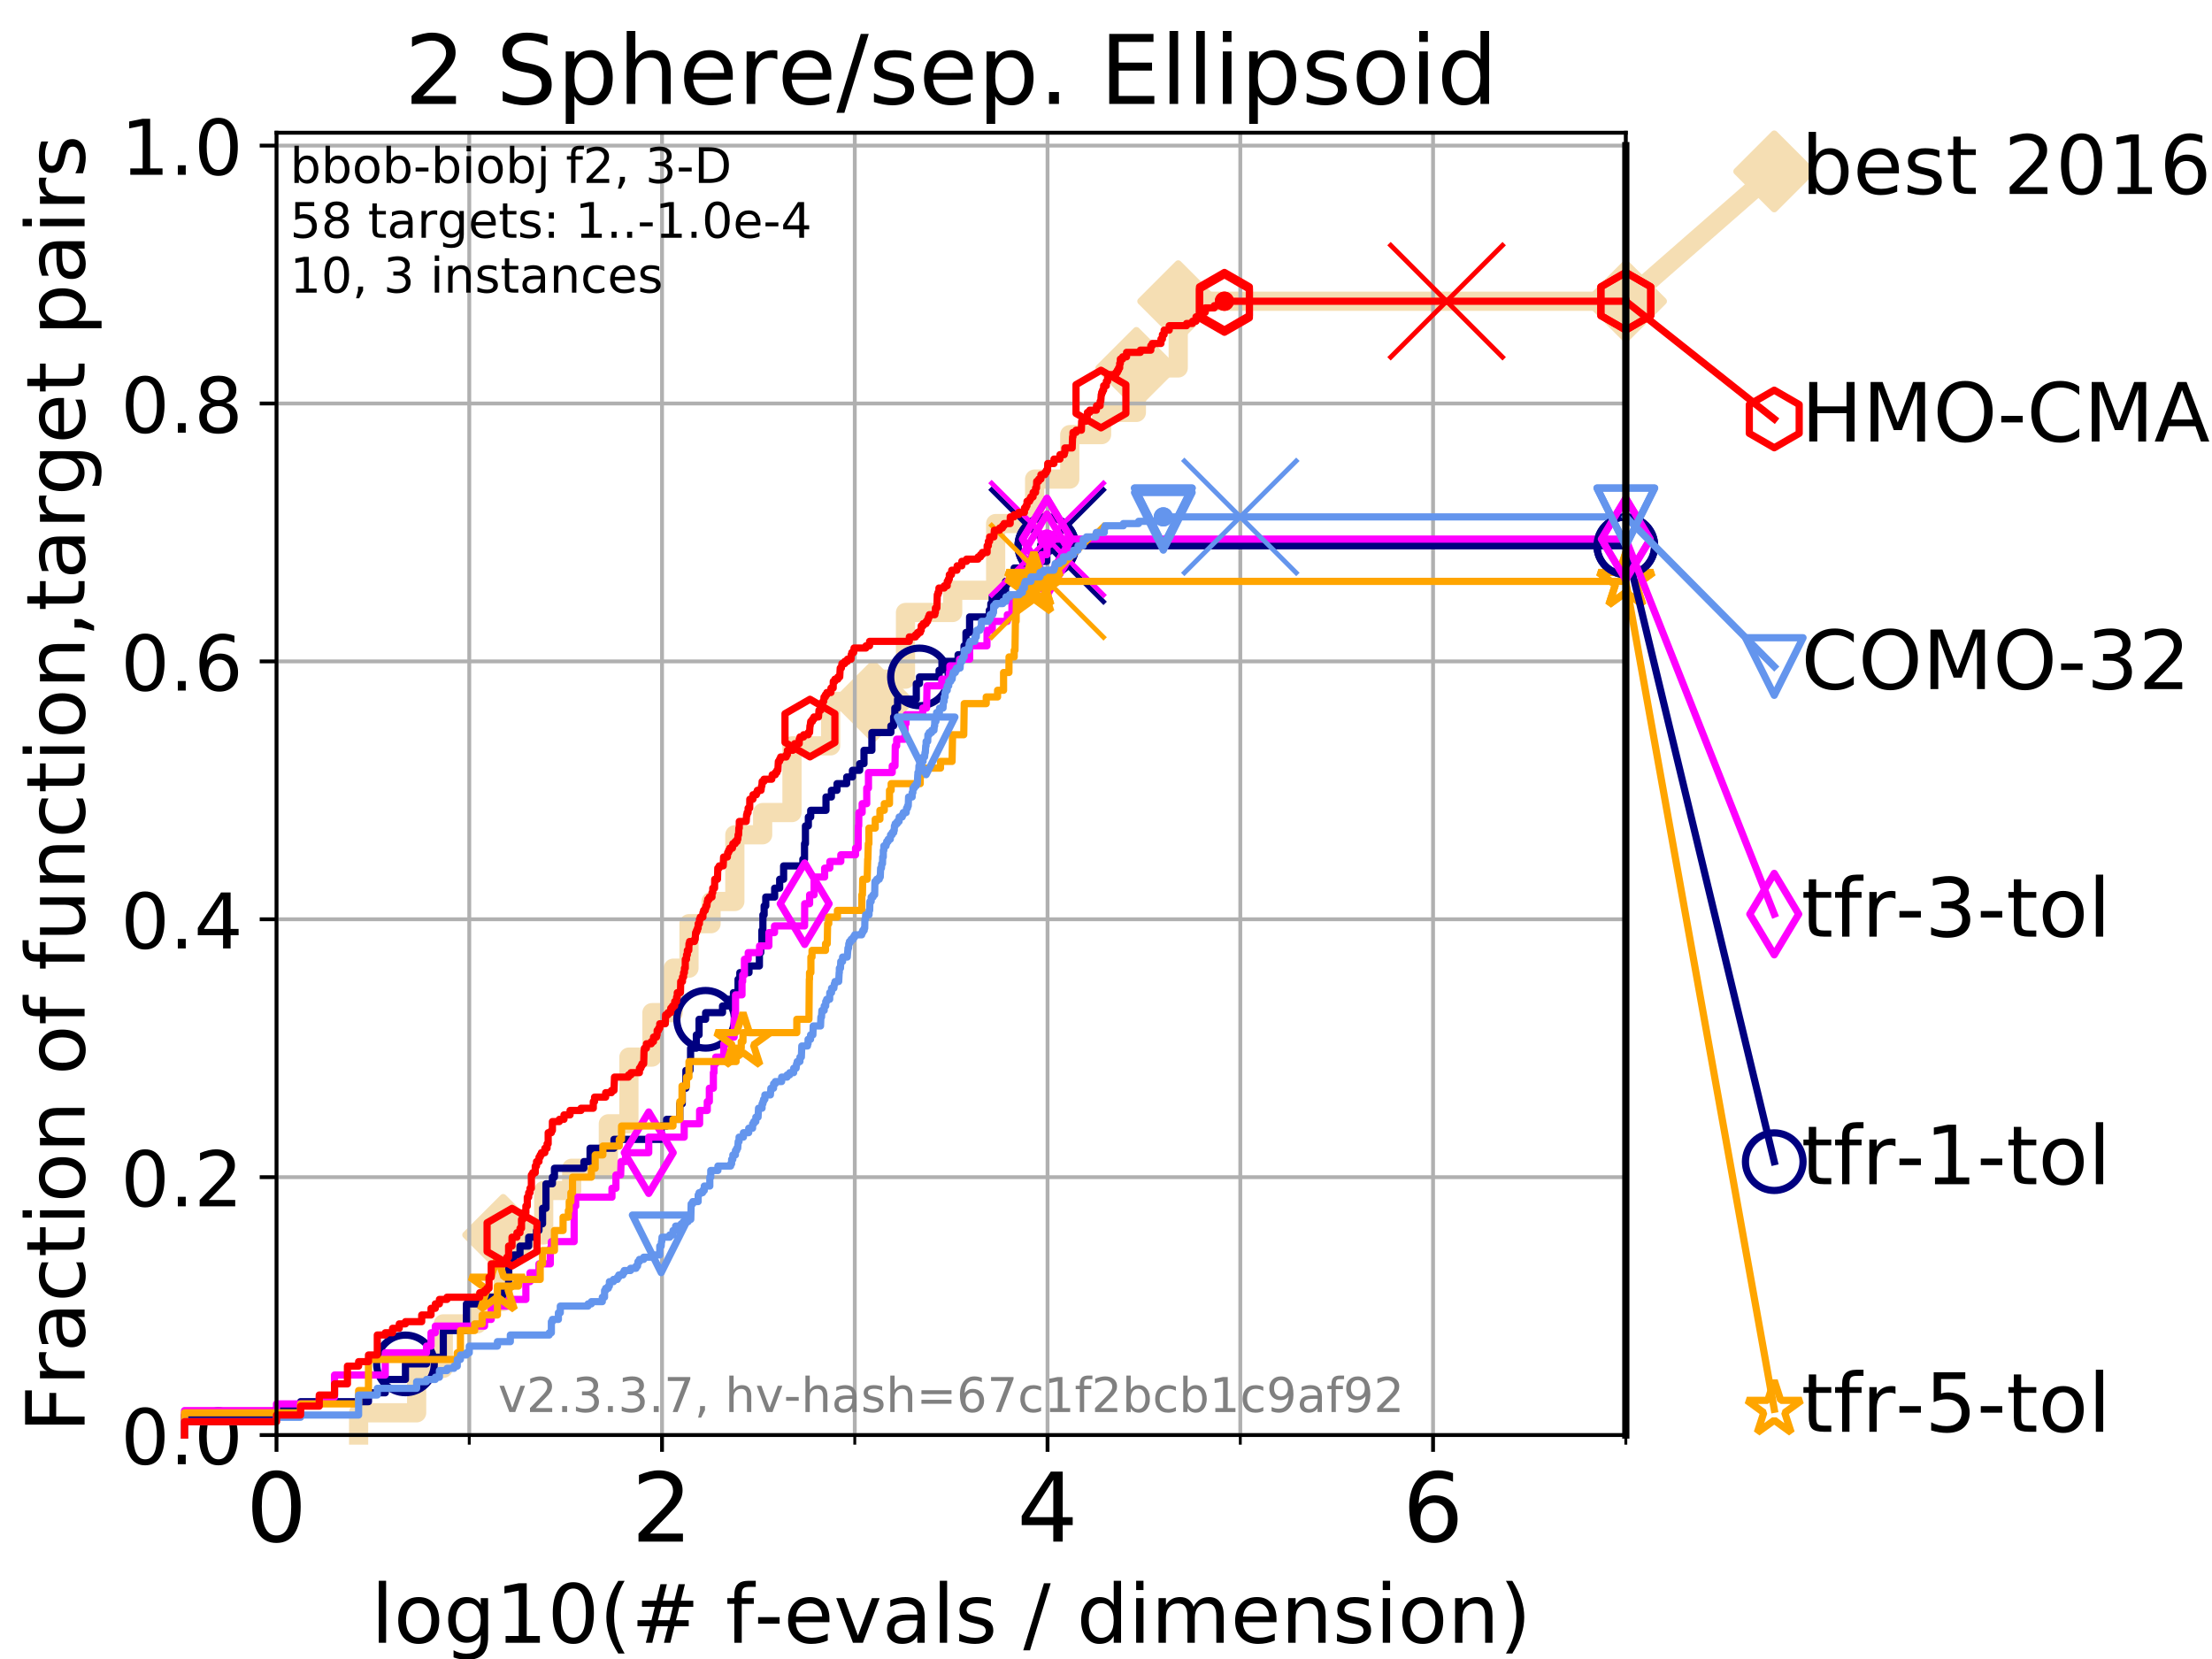 <?xml version="1.0" encoding="utf-8" standalone="no"?>
<!DOCTYPE svg PUBLIC "-//W3C//DTD SVG 1.1//EN"
  "http://www.w3.org/Graphics/SVG/1.1/DTD/svg11.dtd">
<!-- Created with matplotlib (https://matplotlib.org/) -->
<svg height="345.6pt" version="1.1" viewBox="0 0 460.8 345.6" width="460.8pt" xmlns="http://www.w3.org/2000/svg" xmlns:xlink="http://www.w3.org/1999/xlink">
 <defs>
  <style type="text/css">
*{stroke-linecap:butt;stroke-linejoin:round;}
  </style>
 </defs>
 <g id="figure_1">
  <g id="patch_1">
   <path d="M 0 345.6 
L 460.8 345.6 
L 460.8 0 
L 0 0 
z
" style="fill:#ffffff;"/>
  </g>
  <g id="axes_1">
   <g id="patch_2">
    <path d="M 57.6 298.944 
L 338.688 298.944 
L 338.688 27.648 
L 57.6 27.648 
z
" style="fill:#ffffff;"/>
   </g>
   <g id="line2d_1">
    <path d="M 74.705 298.944 
L 74.705 294.313 
L 86.793 294.313 
L 86.793 285.05 
L 92.347 285.05 
L 92.347 275.788 
L 99.418 275.788 
L 99.418 271.157 
L 104.826 271.157 
L 104.826 257.263 
L 113.264 257.263 
L 113.264 248.001 
L 119.097 248.001 
L 119.097 243.37 
L 126.729 243.37 
L 126.729 234.107 
L 131.013 234.107 
L 131.013 220.214 
L 135.813 220.214 
L 135.813 210.951 
L 140.247 210.951 
L 140.247 201.689 
L 143.528 201.689 
L 143.528 192.426 
L 148.129 192.426 
L 148.129 187.795 
L 153.081 187.795 
L 153.081 173.901 
L 158.872 173.901 
L 158.872 169.27 
L 164.986 169.27 
L 164.986 155.377 
L 173.034 155.377 
L 173.034 146.114 
L 181.902 146.114 
L 181.902 141.483 
L 188.631 141.483 
L 188.631 127.589 
L 198.463 127.589 
L 198.463 122.958 
L 207.414 122.958 
L 207.414 109.065 
L 215.529 109.065 
L 215.529 99.802 
L 222.851 99.802 
L 222.851 90.54 
L 229.482 90.54 
L 229.482 85.909 
L 236.729 85.909 
L 236.729 76.646 
L 245.444 76.646 
L 245.444 62.753 
L 338.688 62.753 
" style="fill:none;stroke:#f5deb3;stroke-linecap:square;stroke-width:4;"/>
   </g>
   <g id="line2d_2">
    <defs>
     <path d="M 0 7.778 
L 7.778 0 
L 0 -7.778 
L -7.778 0 
z
" id="ma6af8fe53e" style="stroke:#f5deb3;stroke-linejoin:miter;stroke-width:1.5;"/>
    </defs>
    <g>
     <use style="fill:#f5deb3;stroke:#f5deb3;stroke-linejoin:miter;stroke-width:1.5;" x="104.826" xlink:href="#ma6af8fe53e" y="257.263"/>
     <use style="fill:#f5deb3;stroke:#f5deb3;stroke-linejoin:miter;stroke-width:1.5;" x="181.902" xlink:href="#ma6af8fe53e" y="146.114"/>
     <use style="fill:#f5deb3;stroke:#f5deb3;stroke-linejoin:miter;stroke-width:1.5;" x="236.729" xlink:href="#ma6af8fe53e" y="76.646"/>
     <use style="fill:#f5deb3;stroke:#f5deb3;stroke-linejoin:miter;stroke-width:1.5;" x="245.444" xlink:href="#ma6af8fe53e" y="62.753"/>
     <use style="fill:#f5deb3;stroke:#f5deb3;stroke-linejoin:miter;stroke-width:1.5;" x="338.688" xlink:href="#ma6af8fe53e" y="62.753"/>
    </g>
   </g>
   <g id="line2d_3">
    <path style="fill:none;stroke:#f5deb3;stroke-linecap:square;stroke-width:4;"/>
    <g/>
   </g>
   <g id="line2d_4">
    <path d="M 338.688 62.753 
L 369.608 35.706 
" style="fill:none;stroke:#f5deb3;stroke-linecap:square;stroke-width:4;"/>
    <g>
     <use style="fill:#f5deb3;stroke:#f5deb3;stroke-linejoin:miter;stroke-width:1.5;" x="338.688" xlink:href="#ma6af8fe53e" y="62.753"/>
     <use style="fill:#f5deb3;stroke:#f5deb3;stroke-linejoin:miter;stroke-width:1.5;" x="369.608" xlink:href="#ma6af8fe53e" y="35.706"/>
    </g>
   </g>
   <g id="matplotlib.axis_1">
    <g id="xtick_1">
     <g id="line2d_5">
      <path clip-path="url(#p327867e5e2)" d="M 57.6 298.944 
L 57.6 27.648 
" style="fill:none;stroke:#b0b0b0;stroke-linecap:square;stroke-width:0.8;"/>
     </g>
     <g id="line2d_6">
      <defs>
       <path d="M 0 0 
L 0 3.5 
" id="m6501b400b3" style="stroke:#000000;stroke-width:0.8;"/>
      </defs>
      <g>
       <use style="stroke:#000000;stroke-width:0.8;" x="57.6" xlink:href="#m6501b400b3" y="298.944"/>
      </g>
     </g>
     <g id="text_1">
      <!-- 0 -->
      <defs>
       <path d="M 31.781 66.406 
Q 24.172 66.406 20.328 58.906 
Q 16.5 51.422 16.5 36.375 
Q 16.5 21.391 20.328 13.891 
Q 24.172 6.391 31.781 6.391 
Q 39.453 6.391 43.281 13.891 
Q 47.125 21.391 47.125 36.375 
Q 47.125 51.422 43.281 58.906 
Q 39.453 66.406 31.781 66.406 
z
M 31.781 74.219 
Q 44.047 74.219 50.516 64.516 
Q 56.984 54.828 56.984 36.375 
Q 56.984 17.969 50.516 8.266 
Q 44.047 -1.422 31.781 -1.422 
Q 19.531 -1.422 13.062 8.266 
Q 6.594 17.969 6.594 36.375 
Q 6.594 54.828 13.062 64.516 
Q 19.531 74.219 31.781 74.219 
z
" id="DejaVuSans-48"/>
      </defs>
      <g transform="translate(51.237 321.141)scale(0.2 -0.2)">
       <use xlink:href="#DejaVuSans-48"/>
      </g>
     </g>
    </g>
    <g id="xtick_2">
     <g id="line2d_7">
      <path clip-path="url(#p327867e5e2)" d="M 137.911 298.944 
L 137.911 27.648 
" style="fill:none;stroke:#b0b0b0;stroke-linecap:square;stroke-width:0.8;"/>
     </g>
     <g id="line2d_8">
      <g>
       <use style="stroke:#000000;stroke-width:0.8;" x="137.911" xlink:href="#m6501b400b3" y="298.944"/>
      </g>
     </g>
     <g id="text_2">
      <!-- 2 -->
      <defs>
       <path d="M 19.188 8.297 
L 53.609 8.297 
L 53.609 0 
L 7.328 0 
L 7.328 8.297 
Q 12.938 14.109 22.625 23.891 
Q 32.328 33.688 34.812 36.531 
Q 39.547 41.844 41.422 45.531 
Q 43.312 49.219 43.312 52.781 
Q 43.312 58.594 39.234 62.25 
Q 35.156 65.922 28.609 65.922 
Q 23.969 65.922 18.812 64.312 
Q 13.672 62.703 7.812 59.422 
L 7.812 69.391 
Q 13.766 71.781 18.938 73 
Q 24.125 74.219 28.422 74.219 
Q 39.75 74.219 46.484 68.547 
Q 53.219 62.891 53.219 53.422 
Q 53.219 48.922 51.531 44.891 
Q 49.859 40.875 45.406 35.406 
Q 44.188 33.984 37.641 27.219 
Q 31.109 20.453 19.188 8.297 
z
" id="DejaVuSans-50"/>
      </defs>
      <g transform="translate(131.548 321.141)scale(0.2 -0.2)">
       <use xlink:href="#DejaVuSans-50"/>
      </g>
     </g>
    </g>
    <g id="xtick_3">
     <g id="line2d_9">
      <path clip-path="url(#p327867e5e2)" d="M 218.222 298.944 
L 218.222 27.648 
" style="fill:none;stroke:#b0b0b0;stroke-linecap:square;stroke-width:0.8;"/>
     </g>
     <g id="line2d_10">
      <g>
       <use style="stroke:#000000;stroke-width:0.8;" x="218.222" xlink:href="#m6501b400b3" y="298.944"/>
      </g>
     </g>
     <g id="text_3">
      <!-- 4 -->
      <defs>
       <path d="M 37.797 64.312 
L 12.891 25.391 
L 37.797 25.391 
z
M 35.203 72.906 
L 47.609 72.906 
L 47.609 25.391 
L 58.016 25.391 
L 58.016 17.188 
L 47.609 17.188 
L 47.609 0 
L 37.797 0 
L 37.797 17.188 
L 4.891 17.188 
L 4.891 26.703 
z
" id="DejaVuSans-52"/>
      </defs>
      <g transform="translate(211.859 321.141)scale(0.2 -0.2)">
       <use xlink:href="#DejaVuSans-52"/>
      </g>
     </g>
    </g>
    <g id="xtick_4">
     <g id="line2d_11">
      <path clip-path="url(#p327867e5e2)" d="M 298.533 298.944 
L 298.533 27.648 
" style="fill:none;stroke:#b0b0b0;stroke-linecap:square;stroke-width:0.8;"/>
     </g>
     <g id="line2d_12">
      <g>
       <use style="stroke:#000000;stroke-width:0.8;" x="298.533" xlink:href="#m6501b400b3" y="298.944"/>
      </g>
     </g>
     <g id="text_4">
      <!-- 6 -->
      <defs>
       <path d="M 33.016 40.375 
Q 26.375 40.375 22.484 35.828 
Q 18.609 31.297 18.609 23.391 
Q 18.609 15.531 22.484 10.953 
Q 26.375 6.391 33.016 6.391 
Q 39.656 6.391 43.531 10.953 
Q 47.406 15.531 47.406 23.391 
Q 47.406 31.297 43.531 35.828 
Q 39.656 40.375 33.016 40.375 
z
M 52.594 71.297 
L 52.594 62.312 
Q 48.875 64.062 45.094 64.984 
Q 41.312 65.922 37.594 65.922 
Q 27.828 65.922 22.672 59.328 
Q 17.531 52.734 16.797 39.406 
Q 19.672 43.656 24.016 45.922 
Q 28.375 48.188 33.594 48.188 
Q 44.578 48.188 50.953 41.516 
Q 57.328 34.859 57.328 23.391 
Q 57.328 12.156 50.688 5.359 
Q 44.047 -1.422 33.016 -1.422 
Q 20.359 -1.422 13.672 8.266 
Q 6.984 17.969 6.984 36.375 
Q 6.984 53.656 15.188 63.938 
Q 23.391 74.219 37.203 74.219 
Q 40.922 74.219 44.703 73.484 
Q 48.484 72.75 52.594 71.297 
z
" id="DejaVuSans-54"/>
      </defs>
      <g transform="translate(292.17 321.141)scale(0.2 -0.2)">
       <use xlink:href="#DejaVuSans-54"/>
      </g>
     </g>
    </g>
    <g id="xtick_5">
     <g id="line2d_13">
      <path clip-path="url(#p327867e5e2)" d="M 97.755 298.944 
L 97.755 27.648 
" style="fill:none;stroke:#b0b0b0;stroke-linecap:square;stroke-width:0.8;"/>
     </g>
     <g id="line2d_14">
      <defs>
       <path d="M 0 0 
L 0 2 
" id="m3c4d0faccf" style="stroke:#000000;stroke-width:0.6;"/>
      </defs>
      <g>
       <use style="stroke:#000000;stroke-width:0.6;" x="97.755" xlink:href="#m3c4d0faccf" y="298.944"/>
      </g>
     </g>
    </g>
    <g id="xtick_6">
     <g id="line2d_15">
      <path clip-path="url(#p327867e5e2)" d="M 178.066 298.944 
L 178.066 27.648 
" style="fill:none;stroke:#b0b0b0;stroke-linecap:square;stroke-width:0.8;"/>
     </g>
     <g id="line2d_16">
      <g>
       <use style="stroke:#000000;stroke-width:0.6;" x="178.066" xlink:href="#m3c4d0faccf" y="298.944"/>
      </g>
     </g>
    </g>
    <g id="xtick_7">
     <g id="line2d_17">
      <path clip-path="url(#p327867e5e2)" d="M 258.377 298.944 
L 258.377 27.648 
" style="fill:none;stroke:#b0b0b0;stroke-linecap:square;stroke-width:0.8;"/>
     </g>
     <g id="line2d_18">
      <g>
       <use style="stroke:#000000;stroke-width:0.6;" x="258.377" xlink:href="#m3c4d0faccf" y="298.944"/>
      </g>
     </g>
    </g>
    <g id="xtick_8">
     <g id="line2d_19">
      <path clip-path="url(#p327867e5e2)" d="M 338.688 298.944 
L 338.688 27.648 
" style="fill:none;stroke:#b0b0b0;stroke-linecap:square;stroke-width:0.8;"/>
     </g>
     <g id="line2d_20">
      <g>
       <use style="stroke:#000000;stroke-width:0.6;" x="338.688" xlink:href="#m3c4d0faccf" y="298.944"/>
      </g>
     </g>
    </g>
    <g id="text_5">
     <!-- log10(# f-evals / dimension) -->
     <defs>
      <path d="M 9.422 75.984 
L 18.406 75.984 
L 18.406 0 
L 9.422 0 
z
" id="DejaVuSans-108"/>
      <path d="M 30.609 48.391 
Q 23.391 48.391 19.188 42.75 
Q 14.984 37.109 14.984 27.297 
Q 14.984 17.484 19.156 11.844 
Q 23.344 6.203 30.609 6.203 
Q 37.797 6.203 41.984 11.859 
Q 46.188 17.531 46.188 27.297 
Q 46.188 37.016 41.984 42.703 
Q 37.797 48.391 30.609 48.391 
z
M 30.609 56 
Q 42.328 56 49.016 48.375 
Q 55.719 40.766 55.719 27.297 
Q 55.719 13.875 49.016 6.219 
Q 42.328 -1.422 30.609 -1.422 
Q 18.844 -1.422 12.172 6.219 
Q 5.516 13.875 5.516 27.297 
Q 5.516 40.766 12.172 48.375 
Q 18.844 56 30.609 56 
z
" id="DejaVuSans-111"/>
      <path d="M 45.406 27.984 
Q 45.406 37.75 41.375 43.109 
Q 37.359 48.484 30.078 48.484 
Q 22.859 48.484 18.828 43.109 
Q 14.797 37.75 14.797 27.984 
Q 14.797 18.266 18.828 12.891 
Q 22.859 7.516 30.078 7.516 
Q 37.359 7.516 41.375 12.891 
Q 45.406 18.266 45.406 27.984 
z
M 54.391 6.781 
Q 54.391 -7.172 48.188 -13.984 
Q 42 -20.797 29.203 -20.797 
Q 24.469 -20.797 20.266 -20.094 
Q 16.062 -19.391 12.109 -17.922 
L 12.109 -9.188 
Q 16.062 -11.328 19.922 -12.344 
Q 23.781 -13.375 27.781 -13.375 
Q 36.625 -13.375 41.016 -8.766 
Q 45.406 -4.156 45.406 5.172 
L 45.406 9.625 
Q 42.625 4.781 38.281 2.391 
Q 33.938 0 27.875 0 
Q 17.828 0 11.672 7.656 
Q 5.516 15.328 5.516 27.984 
Q 5.516 40.672 11.672 48.328 
Q 17.828 56 27.875 56 
Q 33.938 56 38.281 53.609 
Q 42.625 51.219 45.406 46.391 
L 45.406 54.688 
L 54.391 54.688 
z
" id="DejaVuSans-103"/>
      <path d="M 12.406 8.297 
L 28.516 8.297 
L 28.516 63.922 
L 10.984 60.406 
L 10.984 69.391 
L 28.422 72.906 
L 38.281 72.906 
L 38.281 8.297 
L 54.391 8.297 
L 54.391 0 
L 12.406 0 
z
" id="DejaVuSans-49"/>
      <path d="M 31 75.875 
Q 24.469 64.656 21.281 53.656 
Q 18.109 42.672 18.109 31.391 
Q 18.109 20.125 21.312 9.062 
Q 24.516 -2 31 -13.188 
L 23.188 -13.188 
Q 15.875 -1.703 12.234 9.375 
Q 8.594 20.453 8.594 31.391 
Q 8.594 42.281 12.203 53.312 
Q 15.828 64.359 23.188 75.875 
z
" id="DejaVuSans-40"/>
      <path d="M 51.125 44 
L 36.922 44 
L 32.812 27.688 
L 47.125 27.688 
z
M 43.797 71.781 
L 38.719 51.516 
L 52.984 51.516 
L 58.109 71.781 
L 65.922 71.781 
L 60.891 51.516 
L 76.125 51.516 
L 76.125 44 
L 58.984 44 
L 54.984 27.688 
L 70.516 27.688 
L 70.516 20.219 
L 53.078 20.219 
L 48 0 
L 40.188 0 
L 45.219 20.219 
L 30.906 20.219 
L 25.875 0 
L 18.016 0 
L 23.094 20.219 
L 7.719 20.219 
L 7.719 27.688 
L 24.906 27.688 
L 29 44 
L 13.281 44 
L 13.281 51.516 
L 30.906 51.516 
L 35.891 71.781 
z
" id="DejaVuSans-35"/>
      <path id="DejaVuSans-32"/>
      <path d="M 37.109 75.984 
L 37.109 68.5 
L 28.516 68.5 
Q 23.688 68.5 21.797 66.547 
Q 19.922 64.594 19.922 59.516 
L 19.922 54.688 
L 34.719 54.688 
L 34.719 47.703 
L 19.922 47.703 
L 19.922 0 
L 10.891 0 
L 10.891 47.703 
L 2.297 47.703 
L 2.297 54.688 
L 10.891 54.688 
L 10.891 58.5 
Q 10.891 67.625 15.141 71.797 
Q 19.391 75.984 28.609 75.984 
z
" id="DejaVuSans-102"/>
      <path d="M 4.891 31.391 
L 31.203 31.391 
L 31.203 23.391 
L 4.891 23.391 
z
" id="DejaVuSans-45"/>
      <path d="M 56.203 29.594 
L 56.203 25.203 
L 14.891 25.203 
Q 15.484 15.922 20.484 11.062 
Q 25.484 6.203 34.422 6.203 
Q 39.594 6.203 44.453 7.469 
Q 49.312 8.734 54.109 11.281 
L 54.109 2.781 
Q 49.266 0.734 44.188 -0.344 
Q 39.109 -1.422 33.891 -1.422 
Q 20.797 -1.422 13.156 6.188 
Q 5.516 13.812 5.516 26.812 
Q 5.516 40.234 12.766 48.109 
Q 20.016 56 32.328 56 
Q 43.359 56 49.781 48.891 
Q 56.203 41.797 56.203 29.594 
z
M 47.219 32.234 
Q 47.125 39.594 43.094 43.984 
Q 39.062 48.391 32.422 48.391 
Q 24.906 48.391 20.391 44.141 
Q 15.875 39.891 15.188 32.172 
z
" id="DejaVuSans-101"/>
      <path d="M 2.984 54.688 
L 12.5 54.688 
L 29.594 8.797 
L 46.688 54.688 
L 56.203 54.688 
L 35.688 0 
L 23.484 0 
z
" id="DejaVuSans-118"/>
      <path d="M 34.281 27.484 
Q 23.391 27.484 19.188 25 
Q 14.984 22.516 14.984 16.5 
Q 14.984 11.719 18.141 8.906 
Q 21.297 6.109 26.703 6.109 
Q 34.188 6.109 38.703 11.406 
Q 43.219 16.703 43.219 25.484 
L 43.219 27.484 
z
M 52.203 31.203 
L 52.203 0 
L 43.219 0 
L 43.219 8.297 
Q 40.141 3.328 35.547 0.953 
Q 30.953 -1.422 24.312 -1.422 
Q 15.922 -1.422 10.953 3.297 
Q 6 8.016 6 15.922 
Q 6 25.141 12.172 29.828 
Q 18.359 34.516 30.609 34.516 
L 43.219 34.516 
L 43.219 35.406 
Q 43.219 41.609 39.141 45 
Q 35.062 48.391 27.688 48.391 
Q 23 48.391 18.547 47.266 
Q 14.109 46.141 10.016 43.891 
L 10.016 52.203 
Q 14.938 54.109 19.578 55.047 
Q 24.219 56 28.609 56 
Q 40.484 56 46.344 49.844 
Q 52.203 43.703 52.203 31.203 
z
" id="DejaVuSans-97"/>
      <path d="M 44.281 53.078 
L 44.281 44.578 
Q 40.484 46.531 36.375 47.5 
Q 32.281 48.484 27.875 48.484 
Q 21.188 48.484 17.844 46.438 
Q 14.5 44.391 14.5 40.281 
Q 14.5 37.156 16.891 35.375 
Q 19.281 33.594 26.516 31.984 
L 29.594 31.297 
Q 39.156 29.25 43.188 25.516 
Q 47.219 21.781 47.219 15.094 
Q 47.219 7.469 41.188 3.016 
Q 35.156 -1.422 24.609 -1.422 
Q 20.219 -1.422 15.453 -0.562 
Q 10.688 0.297 5.422 2 
L 5.422 11.281 
Q 10.406 8.688 15.234 7.391 
Q 20.062 6.109 24.812 6.109 
Q 31.156 6.109 34.562 8.281 
Q 37.984 10.453 37.984 14.406 
Q 37.984 18.062 35.516 20.016 
Q 33.062 21.969 24.703 23.781 
L 21.578 24.516 
Q 13.234 26.266 9.516 29.906 
Q 5.812 33.547 5.812 39.891 
Q 5.812 47.609 11.281 51.797 
Q 16.75 56 26.812 56 
Q 31.781 56 36.172 55.266 
Q 40.578 54.547 44.281 53.078 
z
" id="DejaVuSans-115"/>
      <path d="M 25.391 72.906 
L 33.688 72.906 
L 8.297 -9.281 
L 0 -9.281 
z
" id="DejaVuSans-47"/>
      <path d="M 45.406 46.391 
L 45.406 75.984 
L 54.391 75.984 
L 54.391 0 
L 45.406 0 
L 45.406 8.203 
Q 42.578 3.328 38.25 0.953 
Q 33.938 -1.422 27.875 -1.422 
Q 17.969 -1.422 11.734 6.484 
Q 5.516 14.406 5.516 27.297 
Q 5.516 40.188 11.734 48.094 
Q 17.969 56 27.875 56 
Q 33.938 56 38.25 53.625 
Q 42.578 51.266 45.406 46.391 
z
M 14.797 27.297 
Q 14.797 17.391 18.875 11.75 
Q 22.953 6.109 30.078 6.109 
Q 37.203 6.109 41.297 11.75 
Q 45.406 17.391 45.406 27.297 
Q 45.406 37.203 41.297 42.844 
Q 37.203 48.484 30.078 48.484 
Q 22.953 48.484 18.875 42.844 
Q 14.797 37.203 14.797 27.297 
z
" id="DejaVuSans-100"/>
      <path d="M 9.422 54.688 
L 18.406 54.688 
L 18.406 0 
L 9.422 0 
z
M 9.422 75.984 
L 18.406 75.984 
L 18.406 64.594 
L 9.422 64.594 
z
" id="DejaVuSans-105"/>
      <path d="M 52 44.188 
Q 55.375 50.25 60.062 53.125 
Q 64.75 56 71.094 56 
Q 79.641 56 84.281 50.016 
Q 88.922 44.047 88.922 33.016 
L 88.922 0 
L 79.891 0 
L 79.891 32.719 
Q 79.891 40.578 77.094 44.375 
Q 74.312 48.188 68.609 48.188 
Q 61.625 48.188 57.562 43.547 
Q 53.516 38.922 53.516 30.906 
L 53.516 0 
L 44.484 0 
L 44.484 32.719 
Q 44.484 40.625 41.703 44.406 
Q 38.922 48.188 33.109 48.188 
Q 26.219 48.188 22.156 43.531 
Q 18.109 38.875 18.109 30.906 
L 18.109 0 
L 9.078 0 
L 9.078 54.688 
L 18.109 54.688 
L 18.109 46.188 
Q 21.188 51.219 25.484 53.609 
Q 29.781 56 35.688 56 
Q 41.656 56 45.828 52.969 
Q 50 49.953 52 44.188 
z
" id="DejaVuSans-109"/>
      <path d="M 54.891 33.016 
L 54.891 0 
L 45.906 0 
L 45.906 32.719 
Q 45.906 40.484 42.875 44.328 
Q 39.844 48.188 33.797 48.188 
Q 26.516 48.188 22.312 43.547 
Q 18.109 38.922 18.109 30.906 
L 18.109 0 
L 9.078 0 
L 9.078 54.688 
L 18.109 54.688 
L 18.109 46.188 
Q 21.344 51.125 25.703 53.562 
Q 30.078 56 35.797 56 
Q 45.219 56 50.047 50.172 
Q 54.891 44.344 54.891 33.016 
z
" id="DejaVuSans-110"/>
      <path d="M 8.016 75.875 
L 15.828 75.875 
Q 23.141 64.359 26.781 53.312 
Q 30.422 42.281 30.422 31.391 
Q 30.422 20.453 26.781 9.375 
Q 23.141 -1.703 15.828 -13.188 
L 8.016 -13.188 
Q 14.5 -2 17.703 9.062 
Q 20.906 20.125 20.906 31.391 
Q 20.906 42.672 17.703 53.656 
Q 14.5 64.656 8.016 75.875 
z
" id="DejaVuSans-41"/>
     </defs>
     <g transform="translate(77.303 342.218)scale(0.17 -0.17)">
      <use xlink:href="#DejaVuSans-108"/>
      <use x="27.783" xlink:href="#DejaVuSans-111"/>
      <use x="88.965" xlink:href="#DejaVuSans-103"/>
      <use x="152.441" xlink:href="#DejaVuSans-49"/>
      <use x="216.064" xlink:href="#DejaVuSans-48"/>
      <use x="279.688" xlink:href="#DejaVuSans-40"/>
      <use x="318.701" xlink:href="#DejaVuSans-35"/>
      <use x="402.49" xlink:href="#DejaVuSans-32"/>
      <use x="434.277" xlink:href="#DejaVuSans-102"/>
      <use x="469.404" xlink:href="#DejaVuSans-45"/>
      <use x="505.488" xlink:href="#DejaVuSans-101"/>
      <use x="567.012" xlink:href="#DejaVuSans-118"/>
      <use x="626.191" xlink:href="#DejaVuSans-97"/>
      <use x="687.471" xlink:href="#DejaVuSans-108"/>
      <use x="715.254" xlink:href="#DejaVuSans-115"/>
      <use x="767.354" xlink:href="#DejaVuSans-32"/>
      <use x="799.141" xlink:href="#DejaVuSans-47"/>
      <use x="832.832" xlink:href="#DejaVuSans-32"/>
      <use x="864.619" xlink:href="#DejaVuSans-100"/>
      <use x="928.096" xlink:href="#DejaVuSans-105"/>
      <use x="955.879" xlink:href="#DejaVuSans-109"/>
      <use x="1053.291" xlink:href="#DejaVuSans-101"/>
      <use x="1114.814" xlink:href="#DejaVuSans-110"/>
      <use x="1178.193" xlink:href="#DejaVuSans-115"/>
      <use x="1230.293" xlink:href="#DejaVuSans-105"/>
      <use x="1258.076" xlink:href="#DejaVuSans-111"/>
      <use x="1319.258" xlink:href="#DejaVuSans-110"/>
      <use x="1382.637" xlink:href="#DejaVuSans-41"/>
     </g>
    </g>
   </g>
   <g id="matplotlib.axis_2">
    <g id="ytick_1">
     <g id="line2d_21">
      <path clip-path="url(#p327867e5e2)" d="M 57.6 298.944 
L 338.688 298.944 
" style="fill:none;stroke:#b0b0b0;stroke-linecap:square;stroke-width:0.8;"/>
     </g>
     <g id="line2d_22">
      <defs>
       <path d="M 0 0 
L -3.5 0 
" id="m254c9eb1d8" style="stroke:#000000;stroke-width:0.8;"/>
      </defs>
      <g>
       <use style="stroke:#000000;stroke-width:0.8;" x="57.6" xlink:href="#m254c9eb1d8" y="298.944"/>
      </g>
     </g>
     <g id="text_6">
      <!-- 0.0 -->
      <defs>
       <path d="M 10.688 12.406 
L 21 12.406 
L 21 0 
L 10.688 0 
z
" id="DejaVuSans-46"/>
      </defs>
      <g transform="translate(25.155 305.023)scale(0.16 -0.16)">
       <use xlink:href="#DejaVuSans-48"/>
       <use x="63.623" xlink:href="#DejaVuSans-46"/>
       <use x="95.41" xlink:href="#DejaVuSans-48"/>
      </g>
     </g>
    </g>
    <g id="ytick_2">
     <g id="line2d_23">
      <path clip-path="url(#p327867e5e2)" d="M 57.6 245.222 
L 338.688 245.222 
" style="fill:none;stroke:#b0b0b0;stroke-linecap:square;stroke-width:0.8;"/>
     </g>
     <g id="line2d_24">
      <g>
       <use style="stroke:#000000;stroke-width:0.8;" x="57.6" xlink:href="#m254c9eb1d8" y="245.222"/>
      </g>
     </g>
     <g id="text_7">
      <!-- 0.2 -->
      <g transform="translate(25.155 251.301)scale(0.16 -0.16)">
       <use xlink:href="#DejaVuSans-48"/>
       <use x="63.623" xlink:href="#DejaVuSans-46"/>
       <use x="95.41" xlink:href="#DejaVuSans-50"/>
      </g>
     </g>
    </g>
    <g id="ytick_3">
     <g id="line2d_25">
      <path clip-path="url(#p327867e5e2)" d="M 57.6 191.5 
L 338.688 191.5 
" style="fill:none;stroke:#b0b0b0;stroke-linecap:square;stroke-width:0.8;"/>
     </g>
     <g id="line2d_26">
      <g>
       <use style="stroke:#000000;stroke-width:0.8;" x="57.6" xlink:href="#m254c9eb1d8" y="191.5"/>
      </g>
     </g>
     <g id="text_8">
      <!-- 0.4 -->
      <g transform="translate(25.155 197.579)scale(0.16 -0.16)">
       <use xlink:href="#DejaVuSans-48"/>
       <use x="63.623" xlink:href="#DejaVuSans-46"/>
       <use x="95.41" xlink:href="#DejaVuSans-52"/>
      </g>
     </g>
    </g>
    <g id="ytick_4">
     <g id="line2d_27">
      <path clip-path="url(#p327867e5e2)" d="M 57.6 137.778 
L 338.688 137.778 
" style="fill:none;stroke:#b0b0b0;stroke-linecap:square;stroke-width:0.8;"/>
     </g>
     <g id="line2d_28">
      <g>
       <use style="stroke:#000000;stroke-width:0.8;" x="57.6" xlink:href="#m254c9eb1d8" y="137.778"/>
      </g>
     </g>
     <g id="text_9">
      <!-- 0.6 -->
      <g transform="translate(25.155 143.857)scale(0.16 -0.16)">
       <use xlink:href="#DejaVuSans-48"/>
       <use x="63.623" xlink:href="#DejaVuSans-46"/>
       <use x="95.41" xlink:href="#DejaVuSans-54"/>
      </g>
     </g>
    </g>
    <g id="ytick_5">
     <g id="line2d_29">
      <path clip-path="url(#p327867e5e2)" d="M 57.6 84.056 
L 338.688 84.056 
" style="fill:none;stroke:#b0b0b0;stroke-linecap:square;stroke-width:0.8;"/>
     </g>
     <g id="line2d_30">
      <g>
       <use style="stroke:#000000;stroke-width:0.8;" x="57.6" xlink:href="#m254c9eb1d8" y="84.056"/>
      </g>
     </g>
     <g id="text_10">
      <!-- 0.8 -->
      <defs>
       <path d="M 31.781 34.625 
Q 24.75 34.625 20.719 30.859 
Q 16.703 27.094 16.703 20.516 
Q 16.703 13.922 20.719 10.156 
Q 24.75 6.391 31.781 6.391 
Q 38.812 6.391 42.859 10.172 
Q 46.922 13.969 46.922 20.516 
Q 46.922 27.094 42.891 30.859 
Q 38.875 34.625 31.781 34.625 
z
M 21.922 38.812 
Q 15.578 40.375 12.031 44.719 
Q 8.5 49.078 8.5 55.328 
Q 8.5 64.062 14.719 69.141 
Q 20.953 74.219 31.781 74.219 
Q 42.672 74.219 48.875 69.141 
Q 55.078 64.062 55.078 55.328 
Q 55.078 49.078 51.531 44.719 
Q 48 40.375 41.703 38.812 
Q 48.828 37.156 52.797 32.312 
Q 56.781 27.484 56.781 20.516 
Q 56.781 9.906 50.312 4.234 
Q 43.844 -1.422 31.781 -1.422 
Q 19.734 -1.422 13.25 4.234 
Q 6.781 9.906 6.781 20.516 
Q 6.781 27.484 10.781 32.312 
Q 14.797 37.156 21.922 38.812 
z
M 18.312 54.391 
Q 18.312 48.734 21.844 45.562 
Q 25.391 42.391 31.781 42.391 
Q 38.141 42.391 41.719 45.562 
Q 45.312 48.734 45.312 54.391 
Q 45.312 60.062 41.719 63.234 
Q 38.141 66.406 31.781 66.406 
Q 25.391 66.406 21.844 63.234 
Q 18.312 60.062 18.312 54.391 
z
" id="DejaVuSans-56"/>
      </defs>
      <g transform="translate(25.155 90.135)scale(0.16 -0.16)">
       <use xlink:href="#DejaVuSans-48"/>
       <use x="63.623" xlink:href="#DejaVuSans-46"/>
       <use x="95.41" xlink:href="#DejaVuSans-56"/>
      </g>
     </g>
    </g>
    <g id="ytick_6">
     <g id="line2d_31">
      <path clip-path="url(#p327867e5e2)" d="M 57.6 30.334 
L 338.688 30.334 
" style="fill:none;stroke:#b0b0b0;stroke-linecap:square;stroke-width:0.8;"/>
     </g>
     <g id="line2d_32">
      <g>
       <use style="stroke:#000000;stroke-width:0.8;" x="57.6" xlink:href="#m254c9eb1d8" y="30.334"/>
      </g>
     </g>
     <g id="text_11">
      <!-- 1.0 -->
      <g transform="translate(25.155 36.413)scale(0.16 -0.16)">
       <use xlink:href="#DejaVuSans-49"/>
       <use x="63.623" xlink:href="#DejaVuSans-46"/>
       <use x="95.41" xlink:href="#DejaVuSans-48"/>
      </g>
     </g>
    </g>
    <g id="text_12">
     <!-- Fraction of function,target pairs -->
     <defs>
      <path d="M 9.812 72.906 
L 51.703 72.906 
L 51.703 64.594 
L 19.672 64.594 
L 19.672 43.109 
L 48.578 43.109 
L 48.578 34.812 
L 19.672 34.812 
L 19.672 0 
L 9.812 0 
z
" id="DejaVuSans-70"/>
      <path d="M 41.109 46.297 
Q 39.594 47.172 37.812 47.578 
Q 36.031 48 33.891 48 
Q 26.266 48 22.188 43.047 
Q 18.109 38.094 18.109 28.812 
L 18.109 0 
L 9.078 0 
L 9.078 54.688 
L 18.109 54.688 
L 18.109 46.188 
Q 20.953 51.172 25.484 53.578 
Q 30.031 56 36.531 56 
Q 37.453 56 38.578 55.875 
Q 39.703 55.766 41.062 55.516 
z
" id="DejaVuSans-114"/>
      <path d="M 48.781 52.594 
L 48.781 44.188 
Q 44.969 46.297 41.141 47.344 
Q 37.312 48.391 33.406 48.391 
Q 24.656 48.391 19.812 42.844 
Q 14.984 37.312 14.984 27.297 
Q 14.984 17.281 19.812 11.734 
Q 24.656 6.203 33.406 6.203 
Q 37.312 6.203 41.141 7.25 
Q 44.969 8.297 48.781 10.406 
L 48.781 2.094 
Q 45.016 0.344 40.984 -0.531 
Q 36.969 -1.422 32.422 -1.422 
Q 20.062 -1.422 12.781 6.344 
Q 5.516 14.109 5.516 27.297 
Q 5.516 40.672 12.859 48.328 
Q 20.219 56 33.016 56 
Q 37.156 56 41.109 55.141 
Q 45.062 54.297 48.781 52.594 
z
" id="DejaVuSans-99"/>
      <path d="M 18.312 70.219 
L 18.312 54.688 
L 36.812 54.688 
L 36.812 47.703 
L 18.312 47.703 
L 18.312 18.016 
Q 18.312 11.328 20.141 9.422 
Q 21.969 7.516 27.594 7.516 
L 36.812 7.516 
L 36.812 0 
L 27.594 0 
Q 17.188 0 13.234 3.875 
Q 9.281 7.766 9.281 18.016 
L 9.281 47.703 
L 2.688 47.703 
L 2.688 54.688 
L 9.281 54.688 
L 9.281 70.219 
z
" id="DejaVuSans-116"/>
      <path d="M 8.5 21.578 
L 8.5 54.688 
L 17.484 54.688 
L 17.484 21.922 
Q 17.484 14.156 20.5 10.266 
Q 23.531 6.391 29.594 6.391 
Q 36.859 6.391 41.078 11.031 
Q 45.312 15.672 45.312 23.688 
L 45.312 54.688 
L 54.297 54.688 
L 54.297 0 
L 45.312 0 
L 45.312 8.406 
Q 42.047 3.422 37.719 1 
Q 33.406 -1.422 27.688 -1.422 
Q 18.266 -1.422 13.375 4.438 
Q 8.5 10.297 8.5 21.578 
z
M 31.109 56 
z
" id="DejaVuSans-117"/>
      <path d="M 11.719 12.406 
L 22.016 12.406 
L 22.016 4 
L 14.016 -11.625 
L 7.719 -11.625 
L 11.719 4 
z
" id="DejaVuSans-44"/>
      <path d="M 18.109 8.203 
L 18.109 -20.797 
L 9.078 -20.797 
L 9.078 54.688 
L 18.109 54.688 
L 18.109 46.391 
Q 20.953 51.266 25.266 53.625 
Q 29.594 56 35.594 56 
Q 45.562 56 51.781 48.094 
Q 58.016 40.188 58.016 27.297 
Q 58.016 14.406 51.781 6.484 
Q 45.562 -1.422 35.594 -1.422 
Q 29.594 -1.422 25.266 0.953 
Q 20.953 3.328 18.109 8.203 
z
M 48.688 27.297 
Q 48.688 37.203 44.609 42.844 
Q 40.531 48.484 33.406 48.484 
Q 26.266 48.484 22.188 42.844 
Q 18.109 37.203 18.109 27.297 
Q 18.109 17.391 22.188 11.75 
Q 26.266 6.109 33.406 6.109 
Q 40.531 6.109 44.609 11.75 
Q 48.688 17.391 48.688 27.297 
z
" id="DejaVuSans-112"/>
     </defs>
     <g transform="translate(17.62 298.435)rotate(-90)scale(0.17 -0.17)">
      <use xlink:href="#DejaVuSans-70"/>
      <use x="57.41" xlink:href="#DejaVuSans-114"/>
      <use x="98.523" xlink:href="#DejaVuSans-97"/>
      <use x="159.803" xlink:href="#DejaVuSans-99"/>
      <use x="214.783" xlink:href="#DejaVuSans-116"/>
      <use x="253.992" xlink:href="#DejaVuSans-105"/>
      <use x="281.775" xlink:href="#DejaVuSans-111"/>
      <use x="342.957" xlink:href="#DejaVuSans-110"/>
      <use x="406.336" xlink:href="#DejaVuSans-32"/>
      <use x="438.123" xlink:href="#DejaVuSans-111"/>
      <use x="499.305" xlink:href="#DejaVuSans-102"/>
      <use x="534.51" xlink:href="#DejaVuSans-32"/>
      <use x="566.297" xlink:href="#DejaVuSans-102"/>
      <use x="601.502" xlink:href="#DejaVuSans-117"/>
      <use x="664.881" xlink:href="#DejaVuSans-110"/>
      <use x="728.26" xlink:href="#DejaVuSans-99"/>
      <use x="783.24" xlink:href="#DejaVuSans-116"/>
      <use x="822.449" xlink:href="#DejaVuSans-105"/>
      <use x="850.232" xlink:href="#DejaVuSans-111"/>
      <use x="911.414" xlink:href="#DejaVuSans-110"/>
      <use x="974.793" xlink:href="#DejaVuSans-44"/>
      <use x="1006.58" xlink:href="#DejaVuSans-116"/>
      <use x="1045.789" xlink:href="#DejaVuSans-97"/>
      <use x="1107.068" xlink:href="#DejaVuSans-114"/>
      <use x="1148.166" xlink:href="#DejaVuSans-103"/>
      <use x="1211.643" xlink:href="#DejaVuSans-101"/>
      <use x="1273.166" xlink:href="#DejaVuSans-116"/>
      <use x="1312.375" xlink:href="#DejaVuSans-32"/>
      <use x="1344.162" xlink:href="#DejaVuSans-112"/>
      <use x="1407.639" xlink:href="#DejaVuSans-97"/>
      <use x="1468.918" xlink:href="#DejaVuSans-105"/>
      <use x="1496.701" xlink:href="#DejaVuSans-114"/>
      <use x="1537.814" xlink:href="#DejaVuSans-115"/>
     </g>
    </g>
   </g>
   <g id="line2d_33">
    <defs>
     <path d="M 0 1.5 
C 0.398 1.5 0.779 1.342 1.061 1.061 
C 1.342 0.779 1.5 0.398 1.5 0 
C 1.5 -0.398 1.342 -0.779 1.061 -1.061 
C 0.779 -1.342 0.398 -1.5 0 -1.5 
C -0.398 -1.5 -0.779 -1.342 -1.061 -1.061 
C -1.342 -0.779 -1.5 -0.398 -1.5 0 
C -1.5 0.398 -1.342 0.779 -1.061 1.061 
C -0.779 1.342 -0.398 1.5 0 1.5 
z
" id="m08902271a8" style="stroke:#f5deb3;"/>
    </defs>
    <g>
     <use style="fill:#f5deb3;stroke:#f5deb3;" x="245.444" xlink:href="#m08902271a8" y="62.753"/>
     <use style="fill:#f5deb3;stroke:#f5deb3;" x="245.444" xlink:href="#m08902271a8" y="62.753"/>
    </g>
   </g>
   <g id="line2d_34">
    <defs>
     <path d="M 0 1.5 
C 0.398 1.5 0.779 1.342 1.061 1.061 
C 1.342 0.779 1.5 0.398 1.5 0 
C 1.5 -0.398 1.342 -0.779 1.061 -1.061 
C 0.779 -1.342 0.398 -1.5 0 -1.5 
C -0.398 -1.5 -0.779 -1.342 -1.061 -1.061 
C -1.342 -0.779 -1.5 -0.398 -1.5 0 
C -1.5 0.398 -1.342 0.779 -1.061 1.061 
C -0.779 1.342 -0.398 1.5 0 1.5 
z
" id="mf8381ebb0a" style="stroke:#000080;"/>
    </defs>
    <g>
     <use style="fill:#000080;stroke:#000080;" x="218.078" xlink:href="#mf8381ebb0a" y="113.696"/>
     <use style="fill:#000080;stroke:#000080;" x="218.078" xlink:href="#mf8381ebb0a" y="113.696"/>
    </g>
   </g>
   <g id="line2d_35">
    <path d="M 38.441 298.944 
L 38.441 294.776 
L 57.6 294.776 
L 57.6 293.387 
L 62.617 293.387 
L 62.617 291.997 
L 76.759 291.997 
L 76.759 290.145 
L 80.259 290.145 
L 80.259 287.366 
L 84.464 287.366 
L 84.464 284.124 
L 88.847 284.124 
L 88.847 282.735 
L 92.347 282.735 
L 92.347 277.177 
L 97.164 277.177 
L 97.164 271.62 
L 101.878 271.62 
L 101.878 270.231 
L 104.826 270.231 
L 104.826 268.841 
L 105.952 268.841 
L 105.952 262.821 
L 107.009 262.821 
L 107.009 261.431 
L 108.326 261.431 
L 108.326 259.579 
L 110.132 259.579 
L 110.132 257.726 
L 111.768 257.726 
L 111.768 256.337 
L 112.281 256.337 
L 112.281 254.948 
L 113.023 254.948 
L 113.023 251.706 
L 113.735 251.706 
L 113.735 246.611 
L 115.077 246.611 
L 115.077 245.222 
L 115.502 245.222 
L 115.502 243.37 
L 121.638 243.37 
L 121.638 241.98 
L 122.92 241.98 
L 122.92 239.201 
L 127.903 239.201 
L 127.903 237.349 
L 137.736 237.349 
L 137.736 234.57 
L 138.872 234.57 
L 138.872 233.181 
L 141.615 233.181 
L 141.615 229.939 
L 142.125 229.939 
L 142.125 226.697 
L 142.884 226.697 
L 142.884 222.992 
L 143.737 222.992 
L 143.737 221.14 
L 143.862 221.14 
L 143.862 218.361 
L 145.059 218.361 
L 145.059 215.582 
L 145.629 215.582 
L 145.629 212.34 
L 146.993 212.34 
L 146.993 210.951 
L 150.514 210.951 
L 150.514 209.562 
L 151.74 209.562 
L 151.74 208.172 
L 152.786 208.172 
L 152.786 206.783 
L 153.75 206.783 
L 153.75 204.004 
L 154.121 204.004 
L 154.121 202.615 
L 156.032 202.615 
L 156.032 201.226 
L 158.195 201.226 
L 158.195 198.447 
L 158.484 198.447 
L 158.484 197.057 
L 158.714 197.057 
L 158.714 193.816 
L 158.925 193.816 
L 158.925 190.574 
L 159.184 190.574 
L 159.184 188.721 
L 159.524 188.721 
L 159.524 186.869 
L 161.375 186.869 
L 161.375 185.016 
L 162.418 185.016 
L 162.418 183.164 
L 163.24 183.164 
L 163.24 180.385 
L 167.245 180.385 
L 167.245 178.996 
L 167.598 178.996 
L 167.598 175.754 
L 167.788 175.754 
L 167.788 172.049 
L 168.395 172.049 
L 168.395 170.196 
L 168.884 170.196 
L 168.884 168.807 
L 172.069 168.807 
L 172.069 166.028 
L 173.196 166.028 
L 173.196 164.639 
L 174.363 164.639 
L 174.363 163.25 
L 176.383 163.25 
L 176.383 161.86 
L 177.577 161.86 
L 177.577 160.471 
L 179.088 160.471 
L 179.088 159.082 
L 179.985 159.082 
L 179.985 156.303 
L 181.629 156.303 
L 181.629 152.598 
L 185.589 152.598 
L 185.589 151.209 
L 186.157 151.209 
L 186.157 149.356 
L 186.404 149.356 
L 186.404 147.504 
L 186.982 147.504 
L 186.982 145.651 
L 190.88 145.651 
L 190.88 142.409 
L 191.547 142.409 
L 191.547 141.02 
L 195.627 141.02 
L 195.627 139.631 
L 196.224 139.631 
L 196.224 137.778 
L 199.588 137.778 
L 199.588 136.389 
L 200.824 136.389 
L 200.824 134.536 
L 201.23 134.536 
L 201.23 131.757 
L 201.985 131.757 
L 201.985 128.516 
L 206.091 128.516 
L 206.091 127.126 
L 206.407 127.126 
L 206.407 125.737 
L 206.691 125.737 
L 206.691 124.348 
L 209.484 124.348 
L 209.484 121.106 
L 211.101 121.106 
L 211.101 119.716 
L 211.268 119.716 
L 211.268 118.327 
L 215.241 118.327 
L 215.241 116.938 
L 218.078 116.938 
L 218.078 113.696 
L 338.688 113.696 
L 338.688 113.696 
" style="fill:none;stroke:#000080;stroke-linecap:square;stroke-width:1.5;"/>
   </g>
   <g id="line2d_36">
    <defs>
     <path d="M 0 6 
C 1.591 6 3.117 5.368 4.243 4.243 
C 5.368 3.117 6 1.591 6 0 
C 6 -1.591 5.368 -3.117 4.243 -4.243 
C 3.117 -5.368 1.591 -6 0 -6 
C -1.591 -6 -3.117 -5.368 -4.243 -4.243 
C -5.368 -3.117 -6 -1.591 -6 0 
C -6 1.591 -5.368 3.117 -4.243 4.243 
C -3.117 5.368 -1.591 6 0 6 
z
" id="mfb3d620893" style="stroke:#000080;stroke-width:1.5;"/>
    </defs>
    <g>
     <use style="fill-opacity:0;stroke:#000080;stroke-width:1.5;" x="84.464" xlink:href="#mfb3d620893" y="284.124"/>
     <use style="fill-opacity:0;stroke:#000080;stroke-width:1.5;" x="146.993" xlink:href="#mfb3d620893" y="212.34"/>
     <use style="fill-opacity:0;stroke:#000080;stroke-width:1.5;" x="191.547" xlink:href="#mfb3d620893" y="141.02"/>
     <use style="fill-opacity:0;stroke:#000080;stroke-width:1.5;" x="218.078" xlink:href="#mfb3d620893" y="113.696"/>
     <use style="fill-opacity:0;stroke:#000080;stroke-width:1.5;" x="218.078" xlink:href="#mfb3d620893" y="113.696"/>
     <use style="fill-opacity:0;stroke:#000080;stroke-width:1.5;" x="338.688" xlink:href="#mfb3d620893" y="113.696"/>
    </g>
   </g>
   <g id="line2d_37">
    <path style="fill:none;stroke:#000080;stroke-linecap:square;stroke-width:1.5;"/>
    <g/>
   </g>
   <g id="line2d_38">
    <path clip-path="url(#p327867e5e2)" d="M 218.223 113.696 
" style="fill:none;stroke:#000080;stroke-linecap:square;stroke-width:1.5;"/>
    <defs>
     <path d="M -12 12 
L 12 -12 
M -12 -12 
L 12 12 
" id="m2dcbb90ad5" style="stroke:#000080;"/>
    </defs>
    <g clip-path="url(#p327867e5e2)">
     <use style="fill:#000080;stroke:#000080;" x="218.223" xlink:href="#m2dcbb90ad5" y="113.696"/>
    </g>
   </g>
   <g id="line2d_39">
    <defs>
     <path d="M 0 1.5 
C 0.398 1.5 0.779 1.342 1.061 1.061 
C 1.342 0.779 1.5 0.398 1.5 0 
C 1.5 -0.398 1.342 -0.779 1.061 -1.061 
C 0.779 -1.342 0.398 -1.5 0 -1.5 
C -0.398 -1.5 -0.779 -1.342 -1.061 -1.061 
C -1.342 -0.779 -1.5 -0.398 -1.5 0 
C -1.5 0.398 -1.342 0.779 -1.061 1.061 
C -0.779 1.342 -0.398 1.5 0 1.5 
z
" id="m3f1bbc6184" style="stroke:#ff00ff;"/>
    </defs>
    <g>
     <use style="fill:#ff00ff;stroke:#ff00ff;" x="218.108" xlink:href="#m3f1bbc6184" y="112.306"/>
     <use style="fill:#ff00ff;stroke:#ff00ff;" x="218.108" xlink:href="#m3f1bbc6184" y="112.306"/>
    </g>
   </g>
   <g id="line2d_40">
    <path d="M 38.441 298.944 
L 38.441 293.85 
L 57.6 293.85 
L 57.6 292.46 
L 66.508 292.46 
L 66.508 291.071 
L 69.688 291.071 
L 69.688 286.44 
L 80.259 286.44 
L 80.259 281.809 
L 88.847 281.809 
L 88.847 280.419 
L 89.79 280.419 
L 89.79 277.64 
L 90.684 277.64 
L 90.684 276.251 
L 100.935 276.251 
L 100.935 274.862 
L 102.331 274.862 
L 102.331 272.083 
L 105.952 272.083 
L 105.952 270.694 
L 109.55 270.694 
L 109.55 266.989 
L 110.415 266.989 
L 110.415 265.136 
L 112.281 265.136 
L 112.281 263.284 
L 114.641 263.284 
L 114.641 260.042 
L 114.86 260.042 
L 114.86 258.653 
L 119.603 258.653 
L 119.603 251.243 
L 119.932 251.243 
L 119.932 249.39 
L 127.485 249.39 
L 127.485 247.538 
L 128.311 247.538 
L 128.311 244.759 
L 129.291 244.759 
L 129.386 241.98 
L 130.309 241.98 
L 130.309 240.128 
L 135.145 240.128 
L 135.145 236.886 
L 142.531 236.886 
L 142.531 234.107 
L 145.74 234.107 
L 145.74 231.328 
L 147.335 231.328 
L 147.335 229.476 
L 147.77 229.476 
L 147.77 226.697 
L 148.608 226.697 
L 148.608 223.455 
L 148.733 223.455 
L 148.733 221.603 
L 149.104 221.603 
L 149.104 220.214 
L 150.766 220.214 
L 150.766 217.435 
L 151.923 217.435 
L 151.923 216.045 
L 152.934 216.045 
L 152.934 212.34 
L 153.106 212.34 
L 153.106 210.951 
L 153.227 210.951 
L 153.227 207.246 
L 154.574 207.246 
L 154.574 204.467 
L 154.708 204.467 
L 154.708 203.078 
L 155.081 203.078 
L 155.081 199.836 
L 155.867 199.836 
L 155.867 198.447 
L 158.232 198.447 
L 158.232 197.057 
L 160.168 197.057 
L 160.168 194.279 
L 161.345 194.279 
L 161.345 192.889 
L 167.609 192.889 
L 167.63 188.258 
L 168.657 188.258 
L 168.657 186.406 
L 169.588 186.406 
L 169.588 182.701 
L 171.788 182.701 
L 171.788 180.848 
L 172.87 180.848 
L 172.87 179.459 
L 175.157 179.459 
L 175.157 178.07 
L 178.223 178.07 
L 178.223 176.68 
L 178.761 176.68 
L 178.806 172.049 
L 178.884 172.049 
L 178.912 169.27 
L 179.601 169.27 
L 179.601 167.418 
L 180.559 167.418 
L 180.559 164.176 
L 180.918 164.176 
L 180.918 160.934 
L 185.866 160.934 
L 185.866 159.545 
L 186.447 159.545 
L 186.501 155.377 
L 186.792 155.377 
L 186.792 153.987 
L 188.535 153.987 
L 188.535 150.745 
L 188.754 150.745 
L 188.754 148.893 
L 192.216 148.893 
L 192.216 147.504 
L 193.021 147.504 
L 193.117 142.872 
L 196.179 142.872 
L 196.179 141.483 
L 197.765 141.483 
L 197.765 140.094 
L 197.879 140.094 
L 197.879 138.704 
L 199.9 138.704 
L 199.9 137.315 
L 201.995 137.315 
L 201.995 134.536 
L 205.597 134.536 
L 205.629 131.294 
L 206.712 131.294 
L 206.712 129.442 
L 209.842 129.442 
L 209.842 128.053 
L 210.804 128.053 
L 210.804 125.274 
L 212.817 125.274 
L 212.857 118.79 
L 215.439 118.79 
L 215.439 116.938 
L 216.943 116.938 
L 216.943 115.548 
L 218.108 115.548 
L 218.108 112.306 
L 338.688 112.306 
L 338.688 112.306 
" style="fill:none;stroke:#ff00ff;stroke-linecap:square;stroke-width:1.5;"/>
   </g>
   <g id="line2d_41">
    <defs>
     <path d="M 0 8.485 
L 5.091 0 
L 0 -8.485 
L -5.091 0 
z
" id="mb5e802311b" style="stroke:#ff00ff;stroke-linejoin:miter;stroke-width:1.5;"/>
    </defs>
    <g>
     <use style="fill-opacity:0;stroke:#ff00ff;stroke-linejoin:miter;stroke-width:1.5;" x="135.145" xlink:href="#mb5e802311b" y="240.128"/>
     <use style="fill-opacity:0;stroke:#ff00ff;stroke-linejoin:miter;stroke-width:1.5;" x="167.63" xlink:href="#mb5e802311b" y="188.258"/>
     <use style="fill-opacity:0;stroke:#ff00ff;stroke-linejoin:miter;stroke-width:1.5;" x="218.108" xlink:href="#mb5e802311b" y="115.548"/>
     <use style="fill-opacity:0;stroke:#ff00ff;stroke-linejoin:miter;stroke-width:1.5;" x="218.108" xlink:href="#mb5e802311b" y="112.306"/>
     <use style="fill-opacity:0;stroke:#ff00ff;stroke-linejoin:miter;stroke-width:1.5;" x="218.108" xlink:href="#mb5e802311b" y="112.306"/>
     <use style="fill-opacity:0;stroke:#ff00ff;stroke-linejoin:miter;stroke-width:1.5;" x="338.688" xlink:href="#mb5e802311b" y="112.306"/>
    </g>
   </g>
   <g id="line2d_42">
    <path style="fill:none;stroke:#ff00ff;stroke-linecap:square;stroke-width:1.5;"/>
    <g/>
   </g>
   <g id="line2d_43">
    <path clip-path="url(#p327867e5e2)" d="M 218.224 112.306 
" style="fill:none;stroke:#ff00ff;stroke-linecap:square;stroke-width:1.5;"/>
    <defs>
     <path d="M -12 12 
L 12 -12 
M -12 -12 
L 12 12 
" id="m70e514c207" style="stroke:#ff00ff;"/>
    </defs>
    <g clip-path="url(#p327867e5e2)">
     <use style="fill:#ff00ff;stroke:#ff00ff;" x="218.224" xlink:href="#m70e514c207" y="112.306"/>
    </g>
   </g>
   <g id="line2d_44">
    <defs>
     <path d="M 0 1.5 
C 0.398 1.5 0.779 1.342 1.061 1.061 
C 1.342 0.779 1.5 0.398 1.5 0 
C 1.5 -0.398 1.342 -0.779 1.061 -1.061 
C 0.779 -1.342 0.398 -1.5 0 -1.5 
C -0.398 -1.5 -0.779 -1.342 -1.061 -1.061 
C -1.342 -0.779 -1.5 -0.398 -1.5 0 
C -1.5 0.398 -1.342 0.779 -1.061 1.061 
C -0.779 1.342 -0.398 1.5 0 1.5 
z
" id="md924e1172a" style="stroke:#ffa500;"/>
    </defs>
    <g>
     <use style="fill:#ffa500;stroke:#ffa500;" x="215.385" xlink:href="#md924e1172a" y="121.106"/>
     <use style="fill:#ffa500;stroke:#ffa500;" x="215.385" xlink:href="#md924e1172a" y="121.106"/>
    </g>
   </g>
   <g id="line2d_45">
    <path d="M 38.441 298.944 
L 38.441 294.313 
L 62.617 294.313 
L 62.617 292.46 
L 74.705 292.46 
L 74.705 289.682 
L 76.759 289.682 
L 76.759 283.198 
L 95.26 283.198 
L 95.26 281.809 
L 95.918 281.809 
L 95.918 277.177 
L 98.881 277.177 
L 98.881 275.788 
L 100.444 275.788 
L 100.444 273.935 
L 103.623 273.935 
L 103.623 267.915 
L 108.006 267.915 
L 108.006 266.526 
L 112.532 266.526 
L 112.532 263.284 
L 113.023 263.284 
L 113.023 260.505 
L 115.502 260.505 
L 115.502 256.337 
L 117.298 256.337 
L 117.298 253.558 
L 118.4 253.558 
L 118.4 252.169 
L 118.577 252.169 
L 118.577 250.316 
L 118.925 250.316 
L 118.925 248.464 
L 119.267 248.464 
L 119.267 245.222 
L 123.193 245.222 
L 123.193 243.37 
L 123.985 243.37 
L 123.985 240.591 
L 125.589 240.591 
L 125.589 238.738 
L 129.002 238.738 
L 129.002 237.349 
L 129.48 237.349 
L 129.48 234.57 
L 140.196 234.57 
L 140.196 233.181 
L 141.615 233.181 
L 141.615 229.476 
L 142.079 229.476 
L 142.079 226.234 
L 143.015 226.234 
L 143.015 224.382 
L 143.528 224.382 
L 143.528 221.14 
L 153.347 221.14 
L 153.347 218.361 
L 154.417 218.361 
L 154.417 216.972 
L 154.774 216.972 
L 154.774 215.119 
L 165.99 215.119 
L 165.99 212.34 
L 168.516 212.34 
L 168.597 204.004 
L 168.637 204.004 
L 168.637 202.615 
L 168.924 202.615 
L 168.924 199.373 
L 169.158 199.373 
L 169.158 197.984 
L 171.97 197.984 
L 171.97 196.594 
L 172.329 196.594 
L 172.41 192.426 
L 172.649 192.426 
L 172.649 191.037 
L 174.449 191.037 
L 174.449 189.648 
L 179.532 189.648 
L 179.532 186.406 
L 179.66 186.406 
L 179.718 183.164 
L 180.65 183.164 
L 180.755 178.996 
L 180.794 178.996 
L 180.884 175.754 
L 181.012 175.754 
L 181.012 172.512 
L 182.326 172.512 
L 182.326 170.66 
L 183.304 170.66 
L 183.304 168.807 
L 184.21 168.807 
L 184.21 167.418 
L 185.299 167.418 
L 185.299 164.639 
L 185.645 164.639 
L 185.645 163.25 
L 191.7 163.25 
L 191.7 161.397 
L 192.252 161.397 
L 192.252 160.008 
L 195.926 160.008 
L 195.926 158.618 
L 198.333 158.618 
L 198.44 153.061 
L 200.766 153.061 
L 200.87 146.577 
L 205.45 146.577 
L 205.45 145.188 
L 207.813 145.188 
L 207.813 143.799 
L 209.061 143.799 
L 209.061 140.094 
L 210.179 140.094 
L 210.198 136.852 
L 211.275 136.852 
L 211.275 135.462 
L 211.44 135.462 
L 211.529 129.442 
L 211.677 129.442 
L 211.726 124.348 
L 214.472 124.348 
L 214.472 122.495 
L 215.385 122.495 
L 215.385 121.106 
L 338.688 121.106 
L 338.688 121.106 
" style="fill:none;stroke:#ffa500;stroke-linecap:square;stroke-width:1.5;"/>
   </g>
   <g id="line2d_46">
    <defs>
     <path d="M 0 -6 
L -1.347 -1.854 
L -5.706 -1.854 
L -2.18 0.708 
L -3.527 4.854 
L -0 2.292 
L 3.527 4.854 
L 2.18 0.708 
L 5.706 -1.854 
L 1.347 -1.854 
z
" id="mde91cbca10" style="stroke:#ffa500;stroke-linejoin:bevel;stroke-width:1.5;"/>
    </defs>
    <g>
     <use style="fill-opacity:0;stroke:#ffa500;stroke-linejoin:bevel;stroke-width:1.5;" x="103.623" xlink:href="#mde91cbca10" y="267.915"/>
     <use style="fill-opacity:0;stroke:#ffa500;stroke-linejoin:bevel;stroke-width:1.5;" x="154.774" xlink:href="#mde91cbca10" y="216.972"/>
     <use style="fill-opacity:0;stroke:#ffa500;stroke-linejoin:bevel;stroke-width:1.5;" x="215.385" xlink:href="#mde91cbca10" y="122.495"/>
     <use style="fill-opacity:0;stroke:#ffa500;stroke-linejoin:bevel;stroke-width:1.5;" x="215.385" xlink:href="#mde91cbca10" y="121.106"/>
     <use style="fill-opacity:0;stroke:#ffa500;stroke-linejoin:bevel;stroke-width:1.5;" x="215.385" xlink:href="#mde91cbca10" y="121.106"/>
     <use style="fill-opacity:0;stroke:#ffa500;stroke-linejoin:bevel;stroke-width:1.5;" x="338.688" xlink:href="#mde91cbca10" y="121.106"/>
    </g>
   </g>
   <g id="line2d_47">
    <path style="fill:none;stroke:#ffa500;stroke-linecap:square;stroke-width:1.5;"/>
    <g/>
   </g>
   <g id="line2d_48">
    <path clip-path="url(#p327867e5e2)" d="M 218.225 121.106 
" style="fill:none;stroke:#ffa500;stroke-linecap:square;stroke-width:1.5;"/>
    <defs>
     <path d="M -12 12 
L 12 -12 
M -12 -12 
L 12 12 
" id="mbe2526d15c" style="stroke:#ffa500;"/>
    </defs>
    <g clip-path="url(#p327867e5e2)">
     <use style="fill:#ffa500;stroke:#ffa500;" x="218.225" xlink:href="#mbe2526d15c" y="121.106"/>
    </g>
   </g>
   <g id="line2d_49">
    <defs>
     <path d="M 0 1.5 
C 0.398 1.5 0.779 1.342 1.061 1.061 
C 1.342 0.779 1.5 0.398 1.5 0 
C 1.5 -0.398 1.342 -0.779 1.061 -1.061 
C 0.779 -1.342 0.398 -1.5 0 -1.5 
C -0.398 -1.5 -0.779 -1.342 -1.061 -1.061 
C -1.342 -0.779 -1.5 -0.398 -1.5 0 
C -1.5 0.398 -1.342 0.779 -1.061 1.061 
C -0.779 1.342 -0.398 1.5 0 1.5 
z
" id="m1c0706367d" style="stroke:#6495ed;"/>
    </defs>
    <g>
     <use style="fill:#6495ed;stroke:#6495ed;" x="242.341" xlink:href="#m1c0706367d" y="107.675"/>
     <use style="fill:#6495ed;stroke:#6495ed;" x="242.341" xlink:href="#m1c0706367d" y="107.675"/>
    </g>
   </g>
   <g id="line2d_50">
    <path d="M 38.441 298.944 
L 38.441 296.165 
L 57.6 296.165 
L 57.6 295.239 
L 62.617 295.239 
L 62.617 294.776 
L 74.705 294.776 
L 74.705 290.608 
L 78.596 290.608 
L 78.596 289.218 
L 86.793 289.218 
L 86.793 287.829 
L 88.847 287.829 
L 88.847 287.366 
L 90.684 287.366 
L 90.684 286.903 
L 91.535 286.903 
L 91.535 285.514 
L 93.122 285.514 
L 93.122 285.05 
L 94.576 285.05 
L 94.576 284.587 
L 95.26 284.587 
L 95.26 283.198 
L 95.918 283.198 
L 95.918 282.272 
L 97.164 282.272 
L 97.164 281.809 
L 97.755 281.809 
L 97.755 280.419 
L 103.623 280.419 
L 103.623 279.493 
L 106.312 279.493 
L 106.312 278.104 
L 114.419 278.104 
L 114.419 277.64 
L 114.86 277.64 
L 114.86 275.325 
L 115.077 275.325 
L 115.077 274.862 
L 116.323 274.862 
L 116.323 273.472 
L 116.72 273.472 
L 116.72 272.083 
L 122.503 272.083 
L 122.503 271.62 
L 123.193 271.62 
L 123.193 271.157 
L 125.471 271.157 
L 125.471 270.231 
L 125.939 270.231 
L 125.939 268.841 
L 126.168 268.841 
L 126.168 268.378 
L 126.729 268.378 
L 126.729 267.915 
L 126.948 267.915 
L 126.948 266.989 
L 127.799 266.989 
L 127.799 266.526 
L 128.611 266.526 
L 128.611 266.062 
L 128.905 266.062 
L 128.905 265.599 
L 129.761 265.599 
L 129.761 265.136 
L 130.037 265.136 
L 130.037 264.673 
L 131.355 264.673 
L 131.355 264.21 
L 132.502 264.21 
L 132.502 263.747 
L 132.816 263.747 
L 132.894 262.821 
L 133.201 262.821 
L 133.201 262.357 
L 134.092 262.357 
L 134.092 261.894 
L 135.747 261.894 
L 135.747 261.431 
L 137.439 261.431 
L 137.439 259.579 
L 137.736 259.579 
L 137.794 258.653 
L 137.853 258.653 
L 137.911 257.726 
L 139.52 257.726 
L 139.52 257.263 
L 140.196 257.263 
L 140.196 256.337 
L 140.748 256.337 
L 140.748 255.411 
L 141.895 255.411 
L 141.895 254.948 
L 142.352 254.948 
L 142.352 254.484 
L 143.358 254.484 
L 143.358 254.021 
L 143.903 254.021 
L 143.985 250.779 
L 144.31 250.779 
L 144.31 250.316 
L 145.441 250.316 
L 145.441 248.927 
L 145.629 248.927 
L 145.629 248.464 
L 146.36 248.464 
L 146.36 248.001 
L 146.714 248.001 
L 146.714 247.075 
L 147.868 247.075 
L 147.868 245.222 
L 148.064 245.222 
L 148.064 243.833 
L 149.557 243.833 
L 149.557 242.906 
L 152.207 242.906 
L 152.207 242.443 
L 152.411 242.443 
L 152.411 241.517 
L 152.662 241.517 
L 152.662 240.591 
L 153.203 240.591 
L 153.203 239.665 
L 153.467 239.665 
L 153.467 239.201 
L 153.68 239.201 
L 153.774 237.812 
L 153.96 237.812 
L 153.96 236.886 
L 154.863 236.886 
L 154.863 235.96 
L 155.97 235.96 
L 155.97 235.033 
L 156.777 235.033 
L 156.777 234.107 
L 157.031 234.107 
L 157.031 233.644 
L 157.453 233.644 
L 157.453 232.718 
L 157.921 232.718 
L 158.013 230.865 
L 158.75 230.865 
L 158.75 229.939 
L 158.925 229.939 
L 158.925 229.476 
L 159.064 229.476 
L 159.064 229.013 
L 159.338 229.013 
L 159.338 228.087 
L 160.49 228.087 
L 160.585 226.697 
L 161.146 226.697 
L 161.146 225.771 
L 161.511 225.771 
L 161.511 225.308 
L 162.827 225.308 
L 162.827 224.382 
L 163.972 224.382 
L 163.972 223.918 
L 164.512 223.918 
L 164.512 223.455 
L 165.339 223.455 
L 165.339 222.529 
L 165.85 222.529 
L 165.943 221.603 
L 166.071 221.603 
L 166.071 221.14 
L 166.64 221.14 
L 166.64 220.214 
L 166.94 220.214 
L 167.027 217.898 
L 168.212 217.898 
L 168.212 217.435 
L 168.335 217.435 
L 168.335 216.509 
L 168.855 216.509 
L 168.855 215.582 
L 169.341 215.582 
L 169.398 213.73 
L 170.934 213.73 
L 171.004 211.877 
L 171.143 211.877 
L 171.212 210.488 
L 171.696 210.488 
L 171.696 209.562 
L 172.011 209.562 
L 172.011 208.635 
L 172.216 208.635 
L 172.216 208.172 
L 172.839 208.172 
L 172.854 206.783 
L 173.227 206.783 
L 173.227 205.857 
L 173.711 205.857 
L 173.808 204.931 
L 173.955 204.931 
L 173.955 204.467 
L 174.719 204.467 
L 174.81 202.615 
L 174.852 202.615 
L 174.852 201.689 
L 175.088 201.689 
L 175.143 200.299 
L 175.524 200.299 
L 175.524 199.373 
L 176.504 199.373 
L 176.612 197.984 
L 176.637 197.984 
L 176.637 197.521 
L 176.769 197.521 
L 176.819 196.594 
L 176.956 196.594 
L 176.956 196.131 
L 177.312 196.131 
L 177.312 195.668 
L 177.75 195.668 
L 177.75 195.205 
L 178.049 195.205 
L 178.049 194.742 
L 179.51 194.742 
L 179.51 194.279 
L 179.723 194.279 
L 179.723 193.816 
L 180.027 193.816 
L 180.027 193.353 
L 180.141 193.353 
L 180.172 191.5 
L 180.295 191.5 
L 180.331 190.574 
L 181.036 190.574 
L 181.036 189.648 
L 181.173 189.648 
L 181.212 187.795 
L 181.482 187.795 
L 181.482 186.869 
L 181.879 186.869 
L 181.879 186.406 
L 182.212 186.406 
L 182.262 183.627 
L 182.637 183.627 
L 182.637 183.164 
L 183.17 183.164 
L 183.17 182.701 
L 183.377 182.701 
L 183.45 180.848 
L 183.62 180.848 
L 183.675 179.922 
L 183.843 179.922 
L 183.872 178.533 
L 184.005 178.533 
L 184.005 177.143 
L 184.116 177.143 
L 184.116 176.217 
L 184.578 176.217 
L 184.578 175.754 
L 184.718 175.754 
L 184.718 175.291 
L 185.025 175.291 
L 185.025 174.828 
L 185.464 174.828 
L 185.517 173.901 
L 185.855 173.901 
L 185.855 173.438 
L 186.179 173.438 
L 186.179 172.975 
L 186.295 172.975 
L 186.324 172.049 
L 186.483 172.049 
L 186.483 171.586 
L 186.908 171.586 
L 186.908 171.123 
L 187.296 171.123 
L 187.31 170.196 
L 187.945 170.196 
L 187.945 169.733 
L 188.164 169.733 
L 188.164 169.27 
L 188.77 169.27 
L 188.854 168.344 
L 189.054 168.344 
L 189.054 167.881 
L 189.208 167.881 
L 189.272 166.028 
L 190.017 166.028 
L 190.017 165.102 
L 190.172 165.102 
L 190.172 164.176 
L 190.474 164.176 
L 190.474 163.713 
L 190.858 163.713 
L 190.858 163.25 
L 191.099 163.25 
L 191.187 161.397 
L 191.217 161.397 
L 191.217 160.934 
L 191.38 160.934 
L 191.434 159.545 
L 191.593 159.545 
L 191.593 159.082 
L 191.793 159.082 
L 191.793 158.618 
L 192.291 158.618 
L 192.291 157.692 
L 192.609 157.692 
L 192.695 156.766 
L 192.765 156.766 
L 192.843 155.377 
L 192.927 155.377 
L 192.927 154.45 
L 193.259 154.45 
L 193.3 153.061 
L 193.56 153.061 
L 193.56 152.598 
L 194.078 152.598 
L 194.078 152.135 
L 194.563 152.135 
L 194.642 151.209 
L 194.707 151.209 
L 194.723 150.282 
L 194.976 150.282 
L 195.058 148.893 
L 195.112 148.893 
L 195.112 148.43 
L 195.699 148.43 
L 195.723 147.504 
L 196.449 147.504 
L 196.54 146.114 
L 196.69 146.114 
L 196.69 145.188 
L 196.875 145.188 
L 196.875 144.262 
L 197.003 144.262 
L 197.003 143.799 
L 197.328 143.799 
L 197.328 142.872 
L 197.637 142.872 
L 197.645 141.946 
L 198.048 141.946 
L 198.048 141.483 
L 198.347 141.483 
L 198.447 140.557 
L 198.541 140.557 
L 198.541 140.094 
L 199.009 140.094 
L 199.009 139.631 
L 199.262 139.631 
L 199.262 139.167 
L 200.006 139.167 
L 200.1 137.778 
L 200.402 137.778 
L 200.402 137.315 
L 200.599 137.315 
L 200.599 136.852 
L 200.862 136.852 
L 200.869 135.462 
L 201.653 135.462 
L 201.653 134.999 
L 201.894 134.999 
L 201.894 134.073 
L 202.088 134.073 
L 202.088 133.61 
L 203.072 133.61 
L 203.099 132.684 
L 203.372 132.684 
L 203.466 131.294 
L 204.139 131.294 
L 204.139 130.831 
L 204.398 130.831 
L 204.467 129.442 
L 205.915 129.442 
L 205.915 128.979 
L 206.251 128.979 
L 206.251 128.053 
L 206.802 128.053 
L 206.802 127.589 
L 206.972 127.589 
L 207.001 126.2 
L 207.401 126.2 
L 207.401 125.737 
L 208.903 125.737 
L 208.903 125.274 
L 209.568 125.274 
L 209.568 124.348 
L 210.307 124.348 
L 210.307 123.884 
L 212.36 123.884 
L 212.36 123.421 
L 212.998 123.421 
L 212.998 122.495 
L 213.401 122.495 
L 213.401 121.569 
L 213.584 121.569 
L 213.584 121.106 
L 214.776 121.106 
L 214.776 120.179 
L 216.649 120.179 
L 216.649 119.253 
L 217.389 119.253 
L 217.389 118.79 
L 219.541 118.79 
L 219.541 118.327 
L 219.701 118.327 
L 219.811 117.401 
L 220.744 117.401 
L 220.744 116.938 
L 221.498 116.938 
L 221.498 116.011 
L 222.849 116.011 
L 222.849 115.548 
L 223.661 115.548 
L 223.661 114.622 
L 224.563 114.622 
L 224.563 113.696 
L 225.639 113.696 
L 225.659 112.306 
L 226.33 112.306 
L 226.33 111.843 
L 228.279 111.843 
L 228.376 110.917 
L 230.047 110.917 
L 230.047 109.991 
L 230.21 109.991 
L 230.21 109.528 
L 234.02 109.528 
L 234.02 109.065 
L 237.188 109.065 
L 237.188 108.601 
L 242.341 108.601 
L 242.341 107.675 
L 338.688 107.675 
L 338.688 107.675 
" style="fill:none;stroke:#6495ed;stroke-linecap:square;stroke-width:1.5;"/>
   </g>
   <g id="line2d_51">
    <defs>
     <path d="M -0 6 
L 6 -6 
L -6 -6 
z
" id="mf021abc522" style="stroke:#6495ed;stroke-linejoin:miter;stroke-width:1.5;"/>
    </defs>
    <g>
     <use style="fill-opacity:0;stroke:#6495ed;stroke-linejoin:miter;stroke-width:1.5;" x="137.736" xlink:href="#mf021abc522" y="259.116"/>
     <use style="fill-opacity:0;stroke:#6495ed;stroke-linejoin:miter;stroke-width:1.5;" x="192.927" xlink:href="#mf021abc522" y="155.377"/>
     <use style="fill-opacity:0;stroke:#6495ed;stroke-linejoin:miter;stroke-width:1.5;" x="242.341" xlink:href="#mf021abc522" y="108.601"/>
     <use style="fill-opacity:0;stroke:#6495ed;stroke-linejoin:miter;stroke-width:1.5;" x="242.341" xlink:href="#mf021abc522" y="107.675"/>
     <use style="fill-opacity:0;stroke:#6495ed;stroke-linejoin:miter;stroke-width:1.5;" x="242.341" xlink:href="#mf021abc522" y="107.675"/>
     <use style="fill-opacity:0;stroke:#6495ed;stroke-linejoin:miter;stroke-width:1.5;" x="338.688" xlink:href="#mf021abc522" y="107.675"/>
    </g>
   </g>
   <g id="line2d_52">
    <path style="fill:none;stroke:#6495ed;stroke-linecap:square;stroke-width:1.5;"/>
    <g/>
   </g>
   <g id="line2d_53">
    <path clip-path="url(#p327867e5e2)" d="M 258.378 107.675 
" style="fill:none;stroke:#6495ed;stroke-linecap:square;stroke-width:1.5;"/>
    <defs>
     <path d="M -12 12 
L 12 -12 
M -12 -12 
L 12 12 
" id="m2b94b4a437" style="stroke:#6495ed;"/>
    </defs>
    <g clip-path="url(#p327867e5e2)">
     <use style="fill:#6495ed;stroke:#6495ed;" x="258.378" xlink:href="#m2b94b4a437" y="107.675"/>
    </g>
   </g>
   <g id="line2d_54">
    <defs>
     <path d="M 0 1.5 
C 0.398 1.5 0.779 1.342 1.061 1.061 
C 1.342 0.779 1.5 0.398 1.5 0 
C 1.5 -0.398 1.342 -0.779 1.061 -1.061 
C 0.779 -1.342 0.398 -1.5 0 -1.5 
C -0.398 -1.5 -0.779 -1.342 -1.061 -1.061 
C -1.342 -0.779 -1.5 -0.398 -1.5 0 
C -1.5 0.398 -1.342 0.779 -1.061 1.061 
C -0.779 1.342 -0.398 1.5 0 1.5 
z
" id="mfc8ddd9198" style="stroke:#ff0000;"/>
    </defs>
    <g>
     <use style="fill:#ff0000;stroke:#ff0000;" x="255.071" xlink:href="#mfc8ddd9198" y="62.753"/>
     <use style="fill:#ff0000;stroke:#ff0000;" x="255.071" xlink:href="#mfc8ddd9198" y="62.753"/>
    </g>
   </g>
   <g id="line2d_55">
    <path d="M 38.441 298.944 
L 38.441 296.165 
L 57.6 296.165 
L 57.6 294.776 
L 62.617 294.776 
L 62.617 292.923 
L 66.508 292.923 
L 66.508 290.608 
L 69.688 290.608 
L 69.688 288.292 
L 72.376 288.292 
L 72.376 284.587 
L 74.705 284.587 
L 74.705 283.661 
L 76.759 283.661 
L 76.759 282.272 
L 78.596 282.272 
L 78.596 278.104 
L 80.259 278.104 
L 80.259 277.64 
L 81.776 277.64 
L 81.776 276.714 
L 83.172 276.714 
L 83.172 275.788 
L 84.464 275.788 
L 84.464 275.325 
L 87.85 275.325 
L 87.85 273.935 
L 89.79 273.935 
L 89.79 272.546 
L 90.684 272.546 
L 90.684 271.62 
L 91.535 271.62 
L 91.535 270.694 
L 93.122 270.694 
L 93.122 270.231 
L 99.938 270.231 
L 99.938 269.304 
L 100.935 269.304 
L 100.935 268.841 
L 101.413 268.841 
L 101.413 268.378 
L 101.878 268.378 
L 101.878 266.062 
L 102.331 266.062 
L 102.331 263.284 
L 105.21 263.284 
L 105.21 262.821 
L 105.585 262.821 
L 105.585 261.894 
L 105.952 261.894 
L 105.952 259.579 
L 106.664 259.579 
L 106.664 257.726 
L 107.68 257.726 
L 107.68 256.8 
L 108.326 256.8 
L 108.326 255.874 
L 108.64 255.874 
L 108.64 254.021 
L 108.949 254.021 
L 108.949 252.632 
L 109.55 252.632 
L 109.55 251.243 
L 109.843 251.243 
L 109.843 249.39 
L 110.132 249.39 
L 110.132 248.464 
L 110.415 248.464 
L 110.415 247.538 
L 110.694 247.538 
L 110.694 244.759 
L 110.969 244.759 
L 110.969 244.296 
L 111.506 244.296 
L 111.506 242.906 
L 111.768 242.906 
L 111.768 241.98 
L 112.281 241.98 
L 112.281 241.054 
L 112.532 241.054 
L 112.532 240.591 
L 112.779 240.591 
L 112.779 240.128 
L 113.501 240.128 
L 113.501 239.201 
L 113.966 239.201 
L 113.966 238.275 
L 114.194 238.275 
L 114.194 235.96 
L 114.86 235.96 
L 114.86 235.496 
L 115.077 235.496 
L 115.077 233.644 
L 116.523 233.644 
L 116.523 233.181 
L 117.486 233.181 
L 117.486 232.255 
L 118.752 232.255 
L 118.752 231.328 
L 121.037 231.328 
L 121.037 230.865 
L 123.594 230.865 
L 123.594 229.476 
L 123.856 229.476 
L 123.856 228.55 
L 126.168 228.55 
L 126.168 227.623 
L 127.379 227.623 
L 127.379 227.16 
L 127.903 227.16 
L 128.006 224.382 
L 130.927 224.382 
L 130.927 223.918 
L 131.44 223.918 
L 131.44 223.455 
L 133.201 223.455 
L 133.201 222.529 
L 133.503 222.529 
L 133.503 222.066 
L 133.726 222.066 
L 133.726 221.603 
L 134.092 221.603 
L 134.164 218.824 
L 134.236 218.824 
L 134.236 218.361 
L 134.661 218.361 
L 134.661 217.435 
L 135.682 217.435 
L 135.682 216.972 
L 136.138 216.972 
L 136.138 216.045 
L 136.77 216.045 
L 136.77 215.582 
L 136.894 215.582 
L 136.894 214.656 
L 137.199 214.656 
L 137.199 214.193 
L 137.439 214.193 
L 137.439 213.267 
L 138.595 213.267 
L 138.651 211.414 
L 139.145 211.414 
L 139.145 210.951 
L 139.731 210.951 
L 139.731 210.025 
L 140.094 210.025 
L 140.094 209.562 
L 140.549 209.562 
L 140.549 208.635 
L 140.944 208.635 
L 140.944 207.709 
L 141.09 207.709 
L 141.09 206.783 
L 141.756 206.783 
L 141.802 204.467 
L 142.17 204.467 
L 142.17 203.541 
L 142.397 203.541 
L 142.397 202.615 
L 142.576 202.615 
L 142.576 201.689 
L 142.753 201.689 
L 142.753 199.836 
L 143.015 199.836 
L 143.015 198.91 
L 143.187 198.91 
L 143.187 197.984 
L 143.486 197.984 
L 143.528 196.594 
L 143.654 196.594 
L 143.654 196.131 
L 144.669 196.131 
L 144.669 195.668 
L 144.826 195.668 
L 144.904 194.279 
L 145.098 194.279 
L 145.098 193.816 
L 145.289 193.816 
L 145.289 193.353 
L 145.441 193.353 
L 145.441 192.426 
L 145.703 192.426 
L 145.703 191.5 
L 145.888 191.5 
L 145.888 191.037 
L 146.431 191.037 
L 146.431 190.111 
L 146.573 190.111 
L 146.573 189.648 
L 146.924 189.648 
L 146.924 189.184 
L 147.062 189.184 
L 147.062 188.721 
L 147.267 188.721 
L 147.335 187.795 
L 147.436 187.795 
L 147.436 187.332 
L 147.77 187.332 
L 147.77 186.869 
L 148.322 186.869 
L 148.322 185.943 
L 148.481 185.943 
L 148.481 185.016 
L 148.858 185.016 
L 148.889 183.164 
L 149.468 183.164 
L 149.527 180.848 
L 149.824 180.848 
L 149.824 180.385 
L 150.655 180.385 
L 150.739 178.533 
L 151.528 178.533 
L 151.582 177.606 
L 151.793 177.606 
L 151.793 177.143 
L 152.027 177.143 
L 152.027 176.68 
L 152.587 176.68 
L 152.662 175.754 
L 153.154 175.754 
L 153.154 175.291 
L 153.562 175.291 
L 153.562 174.828 
L 153.703 174.828 
L 153.75 173.901 
L 153.867 173.901 
L 153.914 172.512 
L 154.006 172.512 
L 154.006 171.123 
L 155.446 171.123 
L 155.531 169.733 
L 155.637 169.733 
L 155.637 169.27 
L 155.846 169.27 
L 155.846 168.344 
L 156.175 168.344 
L 156.196 166.492 
L 156.855 166.492 
L 156.855 165.565 
L 157.567 165.565 
L 157.567 165.102 
L 157.772 165.102 
L 157.772 164.639 
L 158.537 164.639 
L 158.644 163.713 
L 158.714 163.713 
L 158.767 162.787 
L 159.15 162.787 
L 159.15 162.323 
L 160.774 162.323 
L 160.868 161.397 
L 161.511 161.397 
L 161.511 160.934 
L 161.838 160.934 
L 161.838 160.471 
L 162.043 160.471 
L 162.145 158.618 
L 162.404 158.618 
L 162.404 158.155 
L 162.616 158.155 
L 162.616 157.692 
L 163.789 157.692 
L 163.789 157.229 
L 164.024 157.229 
L 164.024 156.303 
L 165.169 156.303 
L 165.169 155.84 
L 165.555 155.84 
L 165.555 154.914 
L 166.494 154.914 
L 166.494 153.987 
L 166.651 153.987 
L 166.651 153.524 
L 167.406 153.524 
L 167.406 153.061 
L 168.365 153.061 
L 168.365 152.598 
L 168.647 152.598 
L 168.726 151.209 
L 168.776 151.209 
L 168.884 150.282 
L 169.245 150.282 
L 169.245 149.819 
L 169.551 149.819 
L 169.551 149.356 
L 170.509 149.356 
L 170.607 147.967 
L 170.987 147.967 
L 171.013 146.577 
L 171.417 146.577 
L 171.417 146.114 
L 171.595 146.114 
L 171.662 145.188 
L 171.946 145.188 
L 171.946 144.725 
L 172.248 144.725 
L 172.248 144.262 
L 173.103 144.262 
L 173.103 143.336 
L 173.569 143.336 
L 173.584 141.946 
L 173.926 141.946 
L 173.926 141.483 
L 174.542 141.483 
L 174.542 141.02 
L 174.929 141.02 
L 175.033 139.167 
L 175.28 139.167 
L 175.389 138.241 
L 175.982 138.241 
L 175.982 137.778 
L 176.543 137.778 
L 176.543 137.315 
L 177.294 137.315 
L 177.312 136.389 
L 177.451 136.389 
L 177.451 135.926 
L 177.838 135.926 
L 177.909 134.999 
L 180.392 134.999 
L 180.392 134.536 
L 181.144 134.536 
L 181.144 133.61 
L 189.427 133.61 
L 189.427 132.684 
L 190.718 132.684 
L 190.718 132.221 
L 191.143 132.221 
L 191.143 131.757 
L 191.71 131.757 
L 191.71 131.294 
L 191.906 131.294 
L 191.906 130.368 
L 192.314 130.368 
L 192.314 129.905 
L 192.932 129.905 
L 192.932 129.442 
L 193.242 129.442 
L 193.242 128.979 
L 193.411 128.979 
L 193.411 128.516 
L 193.596 128.516 
L 193.596 128.053 
L 194.748 128.053 
L 194.748 127.589 
L 194.863 127.589 
L 194.863 126.663 
L 195.169 126.663 
L 195.25 123.884 
L 195.401 123.884 
L 195.401 123.421 
L 195.57 123.421 
L 195.6 122.495 
L 196.712 122.495 
L 196.712 122.032 
L 197.322 122.032 
L 197.322 121.106 
L 197.561 121.106 
L 197.561 120.643 
L 197.76 120.643 
L 197.76 119.716 
L 198.203 119.716 
L 198.262 118.79 
L 199.346 118.79 
L 199.396 117.864 
L 200.368 117.864 
L 200.368 116.938 
L 201.354 116.938 
L 201.354 116.475 
L 203.75 116.475 
L 203.75 116.011 
L 204.255 116.011 
L 204.255 115.548 
L 204.64 115.548 
L 204.64 115.085 
L 205.636 115.085 
L 205.637 113.696 
L 205.894 113.696 
L 205.894 112.77 
L 206.16 112.77 
L 206.16 111.843 
L 207.044 111.843 
L 207.141 110.454 
L 208.242 110.454 
L 208.242 109.991 
L 208.831 109.991 
L 208.831 109.528 
L 209.166 109.528 
L 209.166 109.065 
L 210.437 109.065 
L 210.461 107.675 
L 211.247 107.675 
L 211.247 107.212 
L 212.226 107.212 
L 212.226 106.749 
L 213.413 106.749 
L 213.413 105.823 
L 213.731 105.823 
L 213.731 105.36 
L 213.945 105.36 
L 213.945 104.433 
L 214.492 104.433 
L 214.492 103.97 
L 214.733 103.97 
L 214.733 103.507 
L 215.212 103.507 
L 215.212 102.581 
L 215.732 102.581 
L 215.732 101.655 
L 215.926 101.655 
L 215.965 100.265 
L 216.384 100.265 
L 216.384 99.802 
L 216.844 99.802 
L 216.844 98.876 
L 217.667 98.876 
L 217.667 98.413 
L 217.995 98.413 
L 217.995 97.95 
L 218.228 97.95 
L 218.264 96.56 
L 219.562 96.56 
L 219.562 95.634 
L 220.811 95.634 
L 220.811 94.708 
L 221.704 94.708 
L 221.704 94.245 
L 221.827 94.245 
L 221.827 93.318 
L 223.354 93.318 
L 223.437 91.003 
L 223.52 91.003 
L 223.52 90.077 
L 224.164 90.077 
L 224.164 89.614 
L 225.276 89.614 
L 225.328 87.761 
L 226.241 87.761 
L 226.241 86.835 
L 226.493 86.835 
L 226.528 85.909 
L 227.016 85.909 
L 227.016 85.445 
L 228.401 85.445 
L 228.432 84.519 
L 229.181 84.519 
L 229.181 83.593 
L 229.311 83.593 
L 229.41 82.204 
L 229.499 82.204 
L 229.499 81.74 
L 229.688 81.74 
L 229.688 81.277 
L 229.907 81.277 
L 229.907 80.351 
L 230.464 80.351 
L 230.464 79.425 
L 230.747 79.425 
L 230.747 78.499 
L 231.346 78.499 
L 231.346 78.036 
L 232.467 78.036 
L 232.467 77.572 
L 232.773 77.572 
L 232.773 77.109 
L 233.021 77.109 
L 233.021 76.646 
L 233.249 76.646 
L 233.249 75.72 
L 233.388 75.72 
L 233.388 74.794 
L 233.868 74.794 
L 233.868 74.331 
L 234.683 74.331 
L 234.683 73.404 
L 237.561 73.404 
L 237.561 72.941 
L 239.736 72.941 
L 239.736 72.015 
L 240.04 72.015 
L 240.04 71.552 
L 241.849 71.552 
L 241.849 70.626 
L 242.154 70.626 
L 242.154 69.699 
L 242.51 69.699 
L 242.51 68.773 
L 243.568 68.773 
L 243.568 67.847 
L 247.182 67.847 
L 247.182 67.384 
L 248.426 67.384 
L 248.426 66.921 
L 249.148 66.921 
L 249.148 65.994 
L 250.487 65.994 
L 250.487 65.068 
L 251.065 65.068 
L 251.065 64.142 
L 252.947 64.142 
L 252.947 63.679 
L 254.805 63.679 
L 254.805 63.216 
L 255.071 63.216 
L 255.071 62.753 
L 338.688 62.753 
L 338.688 62.753 
" style="fill:none;stroke:#ff0000;stroke-linecap:square;stroke-width:1.5;"/>
   </g>
   <g id="line2d_56">
    <defs>
     <path d="M 0 -6 
L -5.196 -3 
L -5.196 3 
L -0 6 
L 5.196 3 
L 5.196 -3 
z
" id="m791fddde87" style="stroke:#ff0000;stroke-linejoin:miter;stroke-width:1.5;"/>
    </defs>
    <g>
     <use style="fill-opacity:0;stroke:#ff0000;stroke-linejoin:miter;stroke-width:1.5;" x="106.664" xlink:href="#m791fddde87" y="257.726"/>
     <use style="fill-opacity:0;stroke:#ff0000;stroke-linejoin:miter;stroke-width:1.5;" x="168.726" xlink:href="#m791fddde87" y="151.672"/>
     <use style="fill-opacity:0;stroke:#ff0000;stroke-linejoin:miter;stroke-width:1.5;" x="229.35" xlink:href="#m791fddde87" y="83.13"/>
     <use style="fill-opacity:0;stroke:#ff0000;stroke-linejoin:miter;stroke-width:1.5;" x="255.071" xlink:href="#m791fddde87" y="63.216"/>
     <use style="fill-opacity:0;stroke:#ff0000;stroke-linejoin:miter;stroke-width:1.5;" x="255.071" xlink:href="#m791fddde87" y="62.753"/>
     <use style="fill-opacity:0;stroke:#ff0000;stroke-linejoin:miter;stroke-width:1.5;" x="338.688" xlink:href="#m791fddde87" y="62.753"/>
    </g>
   </g>
   <g id="line2d_57">
    <path style="fill:none;stroke:#ff0000;stroke-linecap:square;stroke-width:1.5;"/>
    <g/>
   </g>
   <g id="line2d_58">
    <path clip-path="url(#p327867e5e2)" d="M 301.354 62.753 
" style="fill:none;stroke:#ff0000;stroke-linecap:square;stroke-width:1.5;"/>
    <defs>
     <path d="M -12 12 
L 12 -12 
M -12 -12 
L 12 12 
" id="m3553333ae5" style="stroke:#ff0000;"/>
    </defs>
    <g clip-path="url(#p327867e5e2)">
     <use style="fill:#ff0000;stroke:#ff0000;" x="301.354" xlink:href="#m3553333ae5" y="62.753"/>
    </g>
   </g>
   <g id="line2d_59">
    <path d="M 338.688 121.106 
L 369.608 293.572 
" style="fill:none;stroke:#ffa500;stroke-linecap:square;stroke-width:1.5;"/>
    <g>
     <use style="fill-opacity:0;stroke:#ffa500;stroke-linejoin:bevel;stroke-width:1.5;" x="338.688" xlink:href="#mde91cbca10" y="121.106"/>
     <use style="fill-opacity:0;stroke:#ffa500;stroke-linejoin:bevel;stroke-width:1.5;" x="369.608" xlink:href="#mde91cbca10" y="293.572"/>
    </g>
   </g>
   <g id="line2d_60">
    <path d="M 338.688 113.696 
L 369.608 241.999 
" style="fill:none;stroke:#000080;stroke-linecap:square;stroke-width:1.5;"/>
    <g>
     <use style="fill-opacity:0;stroke:#000080;stroke-width:1.5;" x="338.688" xlink:href="#mfb3d620893" y="113.696"/>
     <use style="fill-opacity:0;stroke:#000080;stroke-width:1.5;" x="369.608" xlink:href="#mfb3d620893" y="241.999"/>
    </g>
   </g>
   <g id="line2d_61">
    <path d="M 338.688 112.306 
L 369.608 190.426 
" style="fill:none;stroke:#ff00ff;stroke-linecap:square;stroke-width:1.5;"/>
    <g>
     <use style="fill-opacity:0;stroke:#ff00ff;stroke-linejoin:miter;stroke-width:1.5;" x="338.688" xlink:href="#mb5e802311b" y="112.306"/>
     <use style="fill-opacity:0;stroke:#ff00ff;stroke-linejoin:miter;stroke-width:1.5;" x="369.608" xlink:href="#mb5e802311b" y="190.426"/>
    </g>
   </g>
   <g id="line2d_62">
    <path d="M 338.688 107.675 
L 369.608 138.852 
" style="fill:none;stroke:#6495ed;stroke-linecap:square;stroke-width:1.5;"/>
    <g>
     <use style="fill-opacity:0;stroke:#6495ed;stroke-linejoin:miter;stroke-width:1.5;" x="338.688" xlink:href="#mf021abc522" y="107.675"/>
     <use style="fill-opacity:0;stroke:#6495ed;stroke-linejoin:miter;stroke-width:1.5;" x="369.608" xlink:href="#mf021abc522" y="138.852"/>
    </g>
   </g>
   <g id="line2d_63">
    <path d="M 338.688 62.753 
L 369.608 87.279 
" style="fill:none;stroke:#ff0000;stroke-linecap:square;stroke-width:1.5;"/>
    <g>
     <use style="fill-opacity:0;stroke:#ff0000;stroke-linejoin:miter;stroke-width:1.5;" x="338.688" xlink:href="#m791fddde87" y="62.753"/>
     <use style="fill-opacity:0;stroke:#ff0000;stroke-linejoin:miter;stroke-width:1.5;" x="369.608" xlink:href="#m791fddde87" y="87.279"/>
    </g>
   </g>
   <g id="line2d_64">
    <path d="M 338.688 298.944 
L 338.688 30.334 
" style="fill:none;stroke:#000000;stroke-linecap:square;stroke-width:1.5;"/>
   </g>
   <g id="patch_3">
    <path d="M 57.6 298.944 
L 57.6 27.648 
" style="fill:none;stroke:#000000;stroke-linecap:square;stroke-linejoin:miter;stroke-width:0.8;"/>
   </g>
   <g id="patch_4">
    <path d="M 338.688 298.944 
L 338.688 27.648 
" style="fill:none;stroke:#000000;stroke-linecap:square;stroke-linejoin:miter;stroke-width:0.8;"/>
   </g>
   <g id="patch_5">
    <path d="M 57.6 298.944 
L 338.688 298.944 
" style="fill:none;stroke:#000000;stroke-linecap:square;stroke-linejoin:miter;stroke-width:0.8;"/>
   </g>
   <g id="patch_6">
    <path d="M 57.6 27.648 
L 338.688 27.648 
" style="fill:none;stroke:#000000;stroke-linecap:square;stroke-linejoin:miter;stroke-width:0.8;"/>
   </g>
   <g id="text_13">
    <!-- tfr-5-tol -->
    <defs>
     <path d="M 10.797 72.906 
L 49.516 72.906 
L 49.516 64.594 
L 19.828 64.594 
L 19.828 46.734 
Q 21.969 47.469 24.109 47.828 
Q 26.266 48.188 28.422 48.188 
Q 40.625 48.188 47.75 41.5 
Q 54.891 34.812 54.891 23.391 
Q 54.891 11.625 47.562 5.094 
Q 40.234 -1.422 26.906 -1.422 
Q 22.312 -1.422 17.547 -0.641 
Q 12.797 0.141 7.719 1.703 
L 7.719 11.625 
Q 12.109 9.234 16.797 8.062 
Q 21.484 6.891 26.703 6.891 
Q 35.156 6.891 40.078 11.328 
Q 45.016 15.766 45.016 23.391 
Q 45.016 31 40.078 35.438 
Q 35.156 39.891 26.703 39.891 
Q 22.75 39.891 18.812 39.016 
Q 14.891 38.141 10.797 36.281 
z
" id="DejaVuSans-53"/>
    </defs>
    <g transform="translate(375.229 298.263)scale(0.17 -0.17)">
     <use xlink:href="#DejaVuSans-116"/>
     <use x="39.209" xlink:href="#DejaVuSans-102"/>
     <use x="74.414" xlink:href="#DejaVuSans-114"/>
     <use x="115.434" xlink:href="#DejaVuSans-45"/>
     <use x="151.518" xlink:href="#DejaVuSans-53"/>
     <use x="215.141" xlink:href="#DejaVuSans-45"/>
     <use x="251.225" xlink:href="#DejaVuSans-116"/>
     <use x="290.434" xlink:href="#DejaVuSans-111"/>
     <use x="351.615" xlink:href="#DejaVuSans-108"/>
    </g>
   </g>
   <g id="text_14">
    <!-- tfr-1-tol -->
    <g transform="translate(375.229 246.69)scale(0.17 -0.17)">
     <use xlink:href="#DejaVuSans-116"/>
     <use x="39.209" xlink:href="#DejaVuSans-102"/>
     <use x="74.414" xlink:href="#DejaVuSans-114"/>
     <use x="115.434" xlink:href="#DejaVuSans-45"/>
     <use x="151.518" xlink:href="#DejaVuSans-49"/>
     <use x="215.141" xlink:href="#DejaVuSans-45"/>
     <use x="251.225" xlink:href="#DejaVuSans-116"/>
     <use x="290.434" xlink:href="#DejaVuSans-111"/>
     <use x="351.615" xlink:href="#DejaVuSans-108"/>
    </g>
   </g>
   <g id="text_15">
    <!-- tfr-3-tol -->
    <defs>
     <path d="M 40.578 39.312 
Q 47.656 37.797 51.625 33 
Q 55.609 28.219 55.609 21.188 
Q 55.609 10.406 48.188 4.484 
Q 40.766 -1.422 27.094 -1.422 
Q 22.516 -1.422 17.656 -0.516 
Q 12.797 0.391 7.625 2.203 
L 7.625 11.719 
Q 11.719 9.328 16.594 8.109 
Q 21.484 6.891 26.812 6.891 
Q 36.078 6.891 40.938 10.547 
Q 45.797 14.203 45.797 21.188 
Q 45.797 27.641 41.281 31.266 
Q 36.766 34.906 28.719 34.906 
L 20.219 34.906 
L 20.219 43.016 
L 29.109 43.016 
Q 36.375 43.016 40.234 45.922 
Q 44.094 48.828 44.094 54.297 
Q 44.094 59.906 40.109 62.906 
Q 36.141 65.922 28.719 65.922 
Q 24.656 65.922 20.016 65.031 
Q 15.375 64.156 9.812 62.312 
L 9.812 71.094 
Q 15.438 72.656 20.344 73.438 
Q 25.25 74.219 29.594 74.219 
Q 40.828 74.219 47.359 69.109 
Q 53.906 64.016 53.906 55.328 
Q 53.906 49.266 50.438 45.094 
Q 46.969 40.922 40.578 39.312 
z
" id="DejaVuSans-51"/>
    </defs>
    <g transform="translate(375.229 195.117)scale(0.17 -0.17)">
     <use xlink:href="#DejaVuSans-116"/>
     <use x="39.209" xlink:href="#DejaVuSans-102"/>
     <use x="74.414" xlink:href="#DejaVuSans-114"/>
     <use x="115.434" xlink:href="#DejaVuSans-45"/>
     <use x="151.518" xlink:href="#DejaVuSans-51"/>
     <use x="215.141" xlink:href="#DejaVuSans-45"/>
     <use x="251.225" xlink:href="#DejaVuSans-116"/>
     <use x="290.434" xlink:href="#DejaVuSans-111"/>
     <use x="351.615" xlink:href="#DejaVuSans-108"/>
    </g>
   </g>
   <g id="text_16">
    <!-- COMO-32 b -->
    <defs>
     <path d="M 64.406 67.281 
L 64.406 56.891 
Q 59.422 61.531 53.781 63.812 
Q 48.141 66.109 41.797 66.109 
Q 29.297 66.109 22.656 58.469 
Q 16.016 50.828 16.016 36.375 
Q 16.016 21.969 22.656 14.328 
Q 29.297 6.688 41.797 6.688 
Q 48.141 6.688 53.781 8.984 
Q 59.422 11.281 64.406 15.922 
L 64.406 5.609 
Q 59.234 2.094 53.438 0.328 
Q 47.656 -1.422 41.219 -1.422 
Q 24.656 -1.422 15.125 8.703 
Q 5.609 18.844 5.609 36.375 
Q 5.609 53.953 15.125 64.078 
Q 24.656 74.219 41.219 74.219 
Q 47.75 74.219 53.531 72.484 
Q 59.328 70.75 64.406 67.281 
z
" id="DejaVuSans-67"/>
     <path d="M 39.406 66.219 
Q 28.656 66.219 22.328 58.203 
Q 16.016 50.203 16.016 36.375 
Q 16.016 22.609 22.328 14.594 
Q 28.656 6.594 39.406 6.594 
Q 50.141 6.594 56.422 14.594 
Q 62.703 22.609 62.703 36.375 
Q 62.703 50.203 56.422 58.203 
Q 50.141 66.219 39.406 66.219 
z
M 39.406 74.219 
Q 54.734 74.219 63.906 63.938 
Q 73.094 53.656 73.094 36.375 
Q 73.094 19.141 63.906 8.859 
Q 54.734 -1.422 39.406 -1.422 
Q 24.031 -1.422 14.812 8.828 
Q 5.609 19.094 5.609 36.375 
Q 5.609 53.656 14.812 63.938 
Q 24.031 74.219 39.406 74.219 
z
" id="DejaVuSans-79"/>
     <path d="M 9.812 72.906 
L 24.516 72.906 
L 43.109 23.297 
L 61.812 72.906 
L 76.516 72.906 
L 76.516 0 
L 66.891 0 
L 66.891 64.016 
L 48.094 14.016 
L 38.188 14.016 
L 19.391 64.016 
L 19.391 0 
L 9.812 0 
z
" id="DejaVuSans-77"/>
     <path d="M 48.688 27.297 
Q 48.688 37.203 44.609 42.844 
Q 40.531 48.484 33.406 48.484 
Q 26.266 48.484 22.188 42.844 
Q 18.109 37.203 18.109 27.297 
Q 18.109 17.391 22.188 11.75 
Q 26.266 6.109 33.406 6.109 
Q 40.531 6.109 44.609 11.75 
Q 48.688 17.391 48.688 27.297 
z
M 18.109 46.391 
Q 20.953 51.266 25.266 53.625 
Q 29.594 56 35.594 56 
Q 45.562 56 51.781 48.094 
Q 58.016 40.188 58.016 27.297 
Q 58.016 14.406 51.781 6.484 
Q 45.562 -1.422 35.594 -1.422 
Q 29.594 -1.422 25.266 0.953 
Q 20.953 3.328 18.109 8.203 
L 18.109 0 
L 9.078 0 
L 9.078 75.984 
L 18.109 75.984 
z
" id="DejaVuSans-98"/>
    </defs>
    <g transform="translate(375.229 143.543)scale(0.17 -0.17)">
     <use xlink:href="#DejaVuSans-67"/>
     <use x="69.824" xlink:href="#DejaVuSans-79"/>
     <use x="148.535" xlink:href="#DejaVuSans-77"/>
     <use x="234.814" xlink:href="#DejaVuSans-79"/>
     <use x="313.557" xlink:href="#DejaVuSans-45"/>
     <use x="349.641" xlink:href="#DejaVuSans-51"/>
     <use x="413.264" xlink:href="#DejaVuSans-50"/>
     <use x="476.887" xlink:href="#DejaVuSans-32"/>
     <use x="508.674" xlink:href="#DejaVuSans-98"/>
    </g>
   </g>
   <g id="text_17">
    <!-- HMO-CMA-E -->
    <defs>
     <path d="M 9.812 72.906 
L 19.672 72.906 
L 19.672 43.016 
L 55.516 43.016 
L 55.516 72.906 
L 65.375 72.906 
L 65.375 0 
L 55.516 0 
L 55.516 34.719 
L 19.672 34.719 
L 19.672 0 
L 9.812 0 
z
" id="DejaVuSans-72"/>
     <path d="M 34.188 63.188 
L 20.797 26.906 
L 47.609 26.906 
z
M 28.609 72.906 
L 39.797 72.906 
L 67.578 0 
L 57.328 0 
L 50.688 18.703 
L 17.828 18.703 
L 11.188 0 
L 0.781 0 
z
" id="DejaVuSans-65"/>
     <path d="M 9.812 72.906 
L 55.906 72.906 
L 55.906 64.594 
L 19.672 64.594 
L 19.672 43.016 
L 54.391 43.016 
L 54.391 34.719 
L 19.672 34.719 
L 19.672 8.297 
L 56.781 8.297 
L 56.781 0 
L 9.812 0 
z
" id="DejaVuSans-69"/>
    </defs>
    <g transform="translate(375.229 91.97)scale(0.17 -0.17)">
     <use xlink:href="#DejaVuSans-72"/>
     <use x="75.195" xlink:href="#DejaVuSans-77"/>
     <use x="161.475" xlink:href="#DejaVuSans-79"/>
     <use x="240.217" xlink:href="#DejaVuSans-45"/>
     <use x="276.301" xlink:href="#DejaVuSans-67"/>
     <use x="346.125" xlink:href="#DejaVuSans-77"/>
     <use x="432.404" xlink:href="#DejaVuSans-65"/>
     <use x="500.781" xlink:href="#DejaVuSans-45"/>
     <use x="536.865" xlink:href="#DejaVuSans-69"/>
    </g>
   </g>
   <g id="text_18">
    <!-- best 2016 -->
    <g transform="translate(375.229 40.397)scale(0.17 -0.17)">
     <use xlink:href="#DejaVuSans-98"/>
     <use x="63.477" xlink:href="#DejaVuSans-101"/>
     <use x="125" xlink:href="#DejaVuSans-115"/>
     <use x="177.1" xlink:href="#DejaVuSans-116"/>
     <use x="216.309" xlink:href="#DejaVuSans-32"/>
     <use x="248.096" xlink:href="#DejaVuSans-50"/>
     <use x="311.719" xlink:href="#DejaVuSans-48"/>
     <use x="375.342" xlink:href="#DejaVuSans-49"/>
     <use x="438.965" xlink:href="#DejaVuSans-54"/>
    </g>
   </g>
   <g id="text_19">
    <!-- bbob-biobj f2, 3-D -->
    <defs>
     <path d="M 9.422 54.688 
L 18.406 54.688 
L 18.406 -0.984 
Q 18.406 -11.422 14.422 -16.109 
Q 10.453 -20.797 1.609 -20.797 
L -1.812 -20.797 
L -1.812 -13.188 
L 0.594 -13.188 
Q 5.719 -13.188 7.562 -10.812 
Q 9.422 -8.453 9.422 -0.984 
z
M 9.422 75.984 
L 18.406 75.984 
L 18.406 64.594 
L 9.422 64.594 
z
" id="DejaVuSans-106"/>
     <path d="M 19.672 64.797 
L 19.672 8.109 
L 31.594 8.109 
Q 46.688 8.109 53.688 14.938 
Q 60.688 21.781 60.688 36.531 
Q 60.688 51.172 53.688 57.984 
Q 46.688 64.797 31.594 64.797 
z
M 9.812 72.906 
L 30.078 72.906 
Q 51.266 72.906 61.172 64.094 
Q 71.094 55.281 71.094 36.531 
Q 71.094 17.672 61.125 8.828 
Q 51.172 0 30.078 0 
L 9.812 0 
z
" id="DejaVuSans-68"/>
    </defs>
    <g transform="translate(60.411 38.111)scale(0.102 -0.102)">
     <use xlink:href="#DejaVuSans-98"/>
     <use x="63.477" xlink:href="#DejaVuSans-98"/>
     <use x="126.953" xlink:href="#DejaVuSans-111"/>
     <use x="188.135" xlink:href="#DejaVuSans-98"/>
     <use x="251.611" xlink:href="#DejaVuSans-45"/>
     <use x="287.695" xlink:href="#DejaVuSans-98"/>
     <use x="351.172" xlink:href="#DejaVuSans-105"/>
     <use x="378.955" xlink:href="#DejaVuSans-111"/>
     <use x="440.137" xlink:href="#DejaVuSans-98"/>
     <use x="503.613" xlink:href="#DejaVuSans-106"/>
     <use x="531.396" xlink:href="#DejaVuSans-32"/>
     <use x="563.184" xlink:href="#DejaVuSans-102"/>
     <use x="598.389" xlink:href="#DejaVuSans-50"/>
     <use x="662.012" xlink:href="#DejaVuSans-44"/>
     <use x="693.799" xlink:href="#DejaVuSans-32"/>
     <use x="725.586" xlink:href="#DejaVuSans-51"/>
     <use x="789.209" xlink:href="#DejaVuSans-45"/>
     <use x="825.293" xlink:href="#DejaVuSans-68"/>
    </g>
    <!-- 58 targets: 1..-1.0e-4 -->
    <defs>
     <path d="M 11.719 12.406 
L 22.016 12.406 
L 22.016 0 
L 11.719 0 
z
M 11.719 51.703 
L 22.016 51.703 
L 22.016 39.312 
L 11.719 39.312 
z
" id="DejaVuSans-58"/>
    </defs>
    <g transform="translate(60.411 49.533)scale(0.102 -0.102)">
     <use xlink:href="#DejaVuSans-53"/>
     <use x="63.623" xlink:href="#DejaVuSans-56"/>
     <use x="127.246" xlink:href="#DejaVuSans-32"/>
     <use x="159.033" xlink:href="#DejaVuSans-116"/>
     <use x="198.242" xlink:href="#DejaVuSans-97"/>
     <use x="259.521" xlink:href="#DejaVuSans-114"/>
     <use x="300.619" xlink:href="#DejaVuSans-103"/>
     <use x="364.096" xlink:href="#DejaVuSans-101"/>
     <use x="425.619" xlink:href="#DejaVuSans-116"/>
     <use x="464.828" xlink:href="#DejaVuSans-115"/>
     <use x="516.928" xlink:href="#DejaVuSans-58"/>
     <use x="550.619" xlink:href="#DejaVuSans-32"/>
     <use x="582.406" xlink:href="#DejaVuSans-49"/>
     <use x="646.029" xlink:href="#DejaVuSans-46"/>
     <use x="677.816" xlink:href="#DejaVuSans-46"/>
     <use x="709.604" xlink:href="#DejaVuSans-45"/>
     <use x="745.688" xlink:href="#DejaVuSans-49"/>
     <use x="809.311" xlink:href="#DejaVuSans-46"/>
     <use x="841.098" xlink:href="#DejaVuSans-48"/>
     <use x="904.721" xlink:href="#DejaVuSans-101"/>
     <use x="966.244" xlink:href="#DejaVuSans-45"/>
     <use x="1002.328" xlink:href="#DejaVuSans-52"/>
    </g>
    <!-- 10, 3 instances -->
    <g transform="translate(60.411 60.955)scale(0.102 -0.102)">
     <use xlink:href="#DejaVuSans-49"/>
     <use x="63.623" xlink:href="#DejaVuSans-48"/>
     <use x="127.246" xlink:href="#DejaVuSans-44"/>
     <use x="159.033" xlink:href="#DejaVuSans-32"/>
     <use x="190.82" xlink:href="#DejaVuSans-51"/>
     <use x="254.443" xlink:href="#DejaVuSans-32"/>
     <use x="286.23" xlink:href="#DejaVuSans-105"/>
     <use x="314.014" xlink:href="#DejaVuSans-110"/>
     <use x="377.393" xlink:href="#DejaVuSans-115"/>
     <use x="429.492" xlink:href="#DejaVuSans-116"/>
     <use x="468.701" xlink:href="#DejaVuSans-97"/>
     <use x="529.98" xlink:href="#DejaVuSans-110"/>
     <use x="593.359" xlink:href="#DejaVuSans-99"/>
     <use x="648.34" xlink:href="#DejaVuSans-101"/>
     <use x="709.863" xlink:href="#DejaVuSans-115"/>
    </g>
   </g>
   <g id="text_20">
    <!-- v2.3.3.7, hv-hash=67c1f2bcb1c9af92 -->
    <defs>
     <path d="M 8.203 72.906 
L 55.078 72.906 
L 55.078 68.703 
L 28.609 0 
L 18.312 0 
L 43.219 64.594 
L 8.203 64.594 
z
" id="DejaVuSans-55"/>
     <path d="M 54.891 33.016 
L 54.891 0 
L 45.906 0 
L 45.906 32.719 
Q 45.906 40.484 42.875 44.328 
Q 39.844 48.188 33.797 48.188 
Q 26.516 48.188 22.312 43.547 
Q 18.109 38.922 18.109 30.906 
L 18.109 0 
L 9.078 0 
L 9.078 75.984 
L 18.109 75.984 
L 18.109 46.188 
Q 21.344 51.125 25.703 53.562 
Q 30.078 56 35.797 56 
Q 45.219 56 50.047 50.172 
Q 54.891 44.344 54.891 33.016 
z
" id="DejaVuSans-104"/>
     <path d="M 10.594 45.406 
L 73.188 45.406 
L 73.188 37.203 
L 10.594 37.203 
z
M 10.594 25.484 
L 73.188 25.484 
L 73.188 17.188 
L 10.594 17.188 
z
" id="DejaVuSans-61"/>
     <path d="M 10.984 1.516 
L 10.984 10.5 
Q 14.703 8.734 18.5 7.812 
Q 22.312 6.891 25.984 6.891 
Q 35.75 6.891 40.891 13.453 
Q 46.047 20.016 46.781 33.406 
Q 43.953 29.203 39.594 26.953 
Q 35.25 24.703 29.984 24.703 
Q 19.047 24.703 12.672 31.312 
Q 6.297 37.938 6.297 49.422 
Q 6.297 60.641 12.938 67.422 
Q 19.578 74.219 30.609 74.219 
Q 43.266 74.219 49.922 64.516 
Q 56.594 54.828 56.594 36.375 
Q 56.594 19.141 48.406 8.859 
Q 40.234 -1.422 26.422 -1.422 
Q 22.703 -1.422 18.891 -0.688 
Q 15.094 0.047 10.984 1.516 
z
M 30.609 32.422 
Q 37.25 32.422 41.125 36.953 
Q 45.016 41.5 45.016 49.422 
Q 45.016 57.281 41.125 61.844 
Q 37.25 66.406 30.609 66.406 
Q 23.969 66.406 20.094 61.844 
Q 16.219 57.281 16.219 49.422 
Q 16.219 41.5 20.094 36.953 
Q 23.969 32.422 30.609 32.422 
z
" id="DejaVuSans-57"/>
    </defs>
    <g style="fill:#808080;" transform="translate(103.757 294.151)scale(0.1 -0.1)">
     <use xlink:href="#DejaVuSans-118"/>
     <use x="59.18" xlink:href="#DejaVuSans-50"/>
     <use x="122.803" xlink:href="#DejaVuSans-46"/>
     <use x="154.59" xlink:href="#DejaVuSans-51"/>
     <use x="218.213" xlink:href="#DejaVuSans-46"/>
     <use x="250" xlink:href="#DejaVuSans-51"/>
     <use x="313.623" xlink:href="#DejaVuSans-46"/>
     <use x="345.41" xlink:href="#DejaVuSans-55"/>
     <use x="409.033" xlink:href="#DejaVuSans-44"/>
     <use x="440.82" xlink:href="#DejaVuSans-32"/>
     <use x="472.607" xlink:href="#DejaVuSans-104"/>
     <use x="535.986" xlink:href="#DejaVuSans-118"/>
     <use x="595.135" xlink:href="#DejaVuSans-45"/>
     <use x="631.219" xlink:href="#DejaVuSans-104"/>
     <use x="694.598" xlink:href="#DejaVuSans-97"/>
     <use x="755.877" xlink:href="#DejaVuSans-115"/>
     <use x="807.977" xlink:href="#DejaVuSans-104"/>
     <use x="871.355" xlink:href="#DejaVuSans-61"/>
     <use x="955.145" xlink:href="#DejaVuSans-54"/>
     <use x="1018.768" xlink:href="#DejaVuSans-55"/>
     <use x="1082.391" xlink:href="#DejaVuSans-99"/>
     <use x="1137.371" xlink:href="#DejaVuSans-49"/>
     <use x="1200.994" xlink:href="#DejaVuSans-102"/>
     <use x="1236.199" xlink:href="#DejaVuSans-50"/>
     <use x="1299.822" xlink:href="#DejaVuSans-98"/>
     <use x="1363.299" xlink:href="#DejaVuSans-99"/>
     <use x="1418.279" xlink:href="#DejaVuSans-98"/>
     <use x="1481.756" xlink:href="#DejaVuSans-49"/>
     <use x="1545.379" xlink:href="#DejaVuSans-99"/>
     <use x="1600.359" xlink:href="#DejaVuSans-57"/>
     <use x="1663.982" xlink:href="#DejaVuSans-97"/>
     <use x="1725.262" xlink:href="#DejaVuSans-102"/>
     <use x="1760.467" xlink:href="#DejaVuSans-57"/>
     <use x="1824.09" xlink:href="#DejaVuSans-50"/>
    </g>
   </g>
   <g id="text_21">
    <!-- 2 Sphere/sep. Ellipsoid -->
    <defs>
     <path d="M 53.516 70.516 
L 53.516 60.891 
Q 47.906 63.578 42.922 64.891 
Q 37.938 66.219 33.297 66.219 
Q 25.25 66.219 20.875 63.094 
Q 16.5 59.969 16.5 54.203 
Q 16.5 49.359 19.406 46.891 
Q 22.312 44.438 30.422 42.922 
L 36.375 41.703 
Q 47.406 39.594 52.656 34.297 
Q 57.906 29 57.906 20.125 
Q 57.906 9.516 50.797 4.047 
Q 43.703 -1.422 29.984 -1.422 
Q 24.812 -1.422 18.969 -0.25 
Q 13.141 0.922 6.891 3.219 
L 6.891 13.375 
Q 12.891 10.016 18.656 8.297 
Q 24.422 6.594 29.984 6.594 
Q 38.422 6.594 43.016 9.906 
Q 47.609 13.234 47.609 19.391 
Q 47.609 24.75 44.312 27.781 
Q 41.016 30.812 33.5 32.328 
L 27.484 33.5 
Q 16.453 35.688 11.516 40.375 
Q 6.594 45.062 6.594 53.422 
Q 6.594 63.094 13.406 68.656 
Q 20.219 74.219 32.172 74.219 
Q 37.312 74.219 42.625 73.281 
Q 47.953 72.359 53.516 70.516 
z
" id="DejaVuSans-83"/>
    </defs>
    <g transform="translate(84.263 21.648)scale(0.2 -0.2)">
     <use xlink:href="#DejaVuSans-50"/>
     <use x="63.623" xlink:href="#DejaVuSans-32"/>
     <use x="95.41" xlink:href="#DejaVuSans-83"/>
     <use x="158.887" xlink:href="#DejaVuSans-112"/>
     <use x="222.363" xlink:href="#DejaVuSans-104"/>
     <use x="285.742" xlink:href="#DejaVuSans-101"/>
     <use x="347.266" xlink:href="#DejaVuSans-114"/>
     <use x="388.348" xlink:href="#DejaVuSans-101"/>
     <use x="449.871" xlink:href="#DejaVuSans-47"/>
     <use x="483.562" xlink:href="#DejaVuSans-115"/>
     <use x="535.662" xlink:href="#DejaVuSans-101"/>
     <use x="597.186" xlink:href="#DejaVuSans-112"/>
     <use x="660.662" xlink:href="#DejaVuSans-46"/>
     <use x="692.449" xlink:href="#DejaVuSans-32"/>
     <use x="724.236" xlink:href="#DejaVuSans-69"/>
     <use x="787.42" xlink:href="#DejaVuSans-108"/>
     <use x="815.203" xlink:href="#DejaVuSans-108"/>
     <use x="842.986" xlink:href="#DejaVuSans-105"/>
     <use x="870.77" xlink:href="#DejaVuSans-112"/>
     <use x="934.246" xlink:href="#DejaVuSans-115"/>
     <use x="986.346" xlink:href="#DejaVuSans-111"/>
     <use x="1047.527" xlink:href="#DejaVuSans-105"/>
     <use x="1075.311" xlink:href="#DejaVuSans-100"/>
    </g>
   </g>
  </g>
 </g>
 <defs>
  <clipPath id="p327867e5e2">
   <rect height="271.296" width="281.088" x="57.6" y="27.648"/>
  </clipPath>
 </defs>
</svg>
